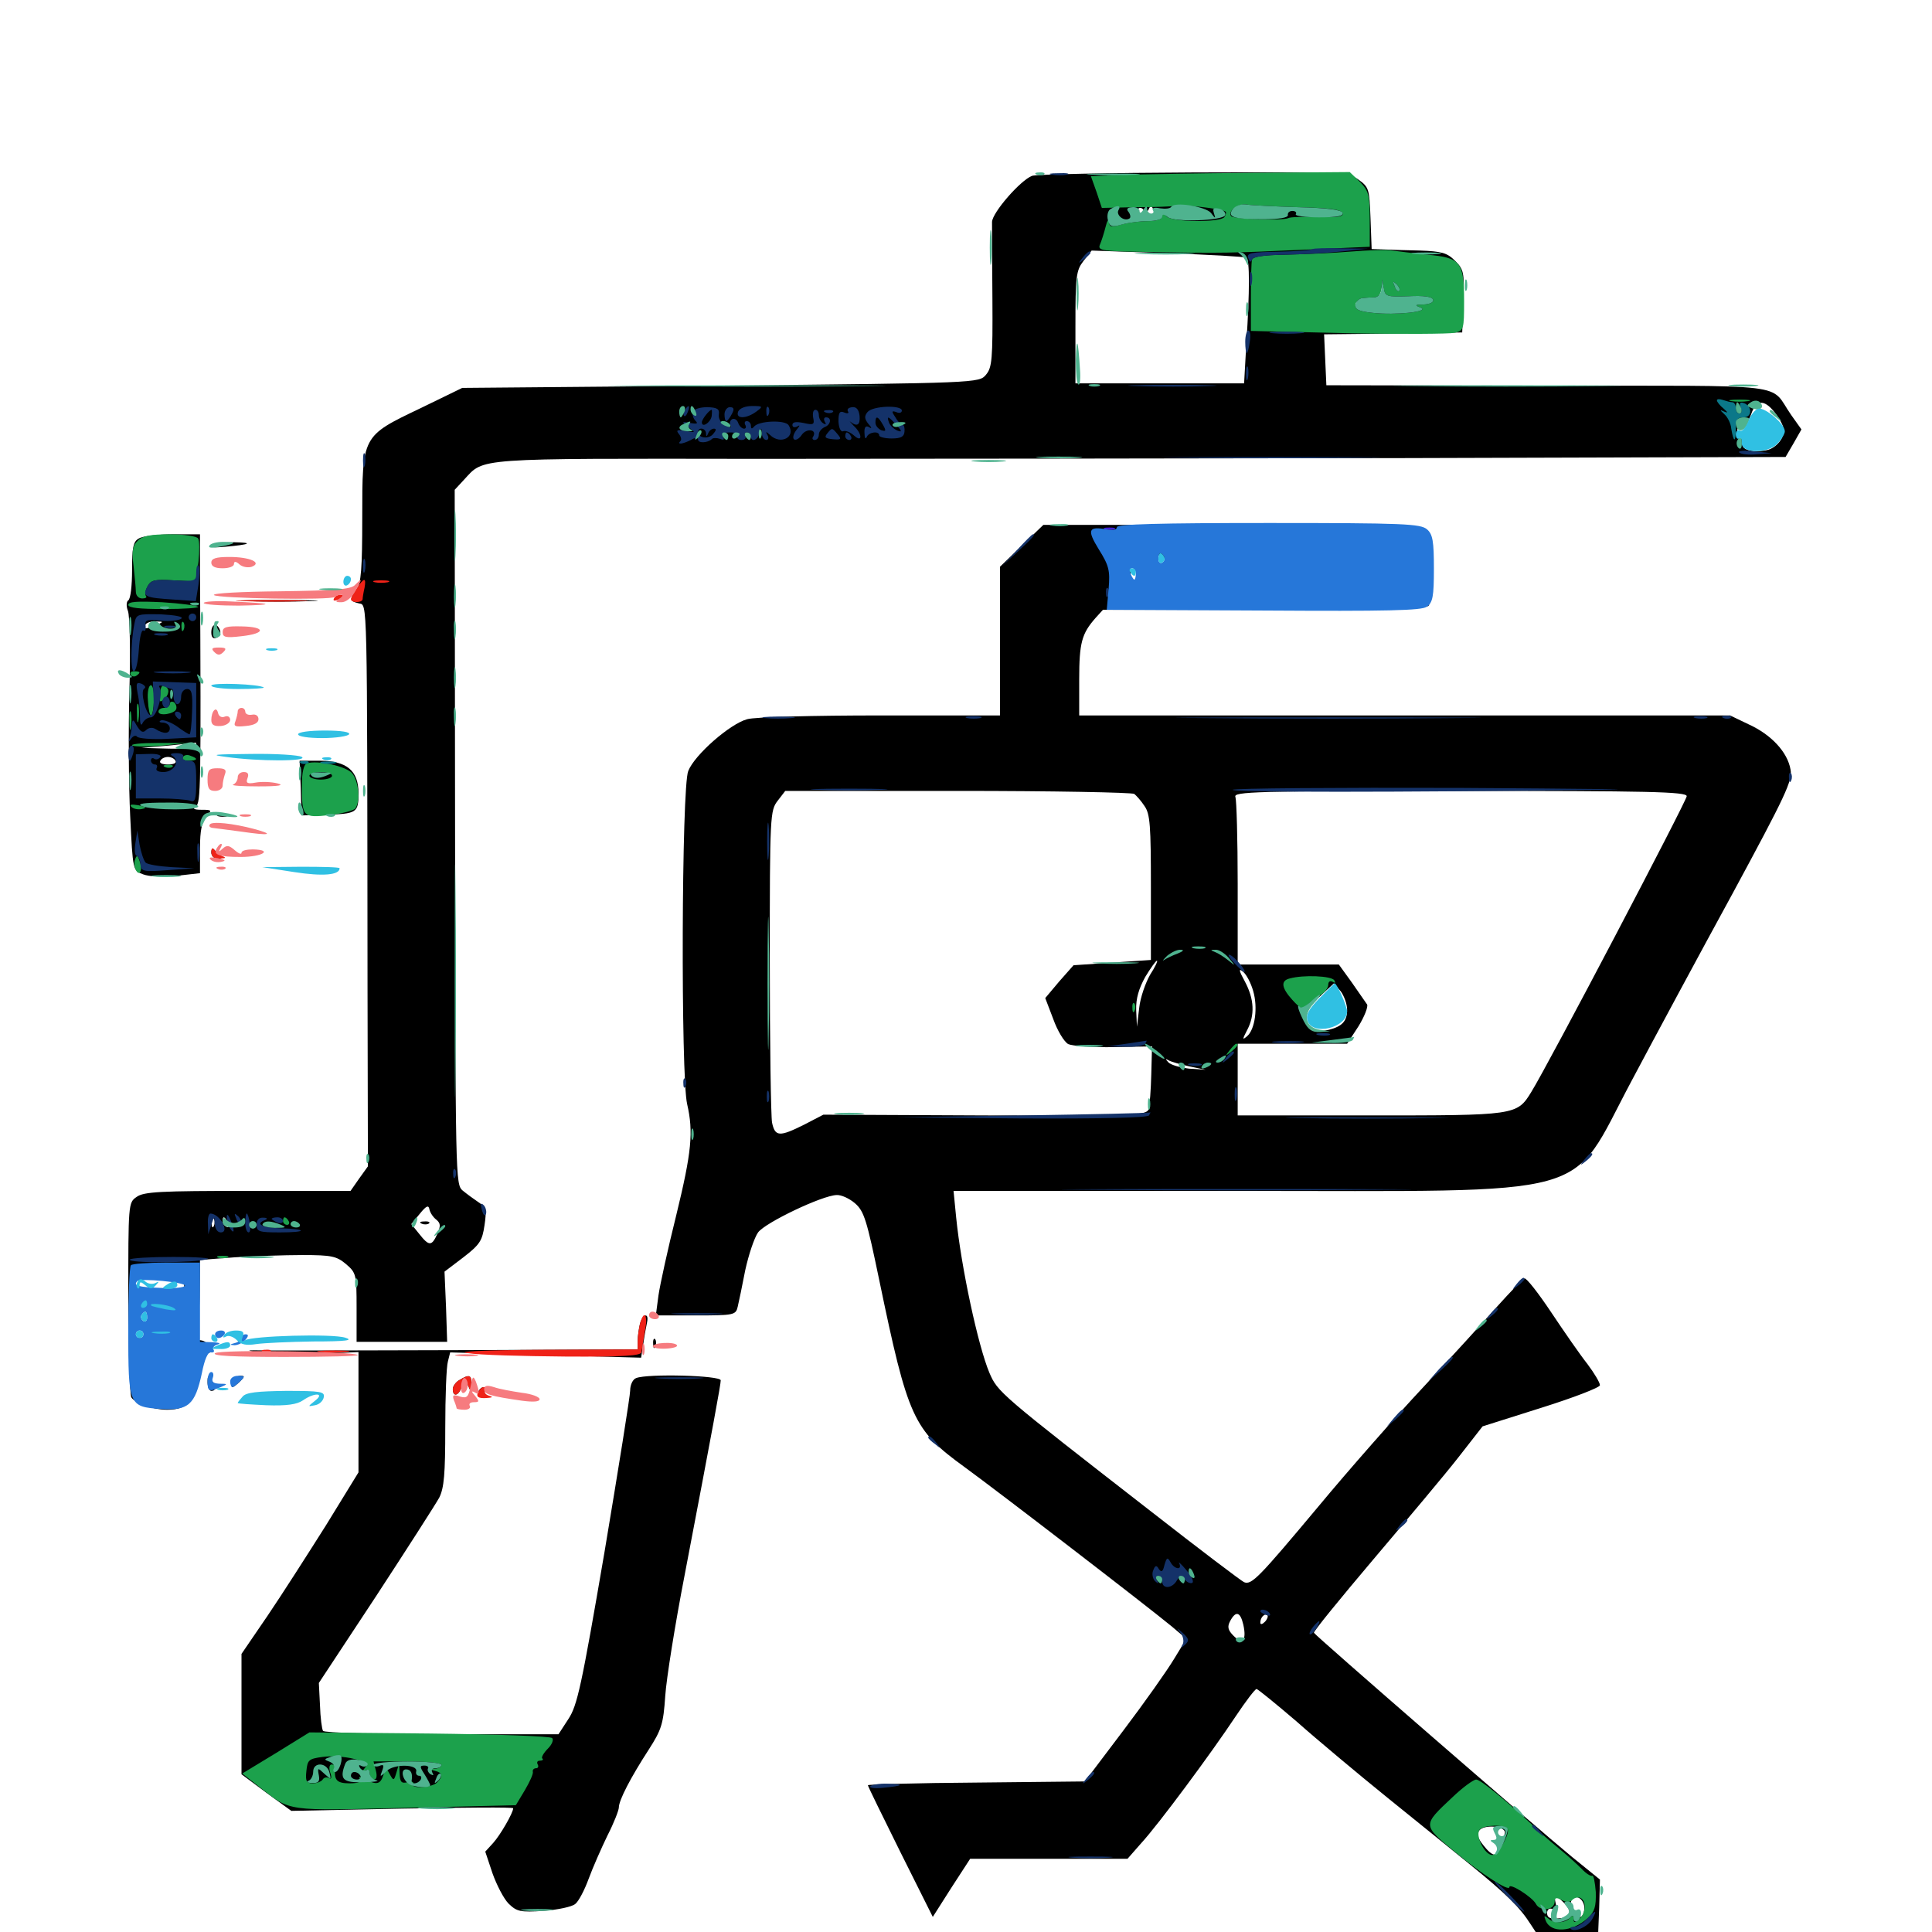 <svg xmlns="http://www.w3.org/2000/svg" viewBox="0 -1000 1000 1000">
	<path fill="#000000" d="M534.18 -908.984C528.125 -906.641 513.672 -890.039 513.477 -885.156C513.477 -882.617 513.477 -864.844 513.672 -845.312C513.867 -813.867 513.477 -809.766 510.352 -806.055C506.836 -801.758 506.25 -801.758 373.047 -800.391L239.258 -799.219L217.578 -788.672C187.305 -774.219 187.5 -774.609 187.5 -731.836C187.5 -705.859 186.914 -698.047 184.57 -694.922C180.859 -689.844 180.859 -688.867 185.742 -687.695C190.234 -686.523 190.039 -695.312 190.234 -488.086L190.43 -396.289L185.938 -390.039L181.445 -383.594H128.32C83.203 -383.594 74.414 -383.203 70.703 -380.469C66.406 -377.539 66.406 -376.953 66.406 -328.32C66.406 -301.172 67.188 -278.125 67.969 -276.758C70.117 -273.438 79.297 -270.312 86.523 -270.312C96.68 -270.312 101.172 -274.805 103.711 -287.891C104.883 -294.336 106.836 -299.609 107.617 -299.609C110.352 -299.609 108.789 -304.297 105.469 -305.859C103.906 -306.641 94.922 -307.227 85.547 -307.227L68.359 -307.422V-326.172V-345.117L78.711 -343.75C84.18 -342.969 89.258 -341.602 89.453 -340.43C89.844 -339.453 91.406 -338.672 92.969 -338.672C96.289 -338.672 96.094 -328.906 92.773 -326.562C91.602 -325.586 91.602 -325 92.969 -325C94.336 -325 94.727 -322.852 94.336 -319.727C93.75 -316.406 94.141 -315.234 95.117 -316.602C97.266 -319.531 100.781 -317.383 102.148 -312.305C102.539 -310.156 103.125 -317.188 103.32 -328.125L103.516 -347.852L121.484 -349.219C131.25 -349.805 147.07 -350.391 156.445 -350.391C171.68 -350.391 174.219 -349.805 179.102 -345.703C184.375 -341.211 184.57 -340.234 184.57 -323.242V-305.469H208.008H231.445L230.859 -323.633L230.078 -341.797L239.844 -349.219C248.438 -355.859 249.609 -357.812 250.781 -365.82C251.953 -373.633 251.562 -375.195 247.656 -377.734C245.312 -379.297 241.602 -382.031 239.453 -383.789C235.742 -386.914 235.742 -390.43 235.547 -566.797L235.352 -746.484L240.234 -751.758C250.781 -763.086 244.141 -762.695 392.188 -762.5C466.992 -762.5 617.383 -762.695 726.367 -762.891L924.219 -763.477L928.32 -770.508L932.422 -777.734L927.148 -785.156C915.234 -802.148 930.273 -800.195 801.367 -800.391L686.523 -800.586L685.938 -813.672L685.352 -826.953L721.094 -827.344L756.836 -827.93L757.422 -844.141C758.008 -858.984 757.617 -860.547 753.125 -865.039C749.023 -869.141 746.289 -869.922 734.961 -870.312C727.734 -870.508 719.141 -870.703 715.82 -870.898L709.961 -871.094L709.375 -887.109C708.789 -902.148 708.594 -903.125 703.125 -907.031C697.656 -910.938 695.312 -910.938 617.773 -910.742C574.023 -910.547 536.328 -909.766 534.18 -908.984ZM585.938 -888.477C585.938 -891.797 581.445 -893.359 578.125 -891.406C576.562 -890.43 574.805 -890.039 574.023 -890.625C573.242 -891.016 573.047 -889.844 573.633 -887.891C574.219 -885.156 575.977 -884.57 580.273 -885.156C583.398 -885.547 585.938 -887.109 585.938 -888.477ZM594.531 -891.602C595.508 -893.75 595.898 -893.75 596.875 -891.797C597.461 -890.625 598.828 -890.039 600 -890.625C601.172 -891.406 601.758 -890.82 601.172 -889.453C600 -885.938 587.891 -884.766 587.891 -888.086C587.891 -891.992 590.234 -893.75 591.992 -891.211C592.969 -889.648 593.555 -889.844 594.531 -891.602ZM631.445 -890.82C629.492 -890.82 622.852 -891.406 616.797 -891.992C606.25 -892.969 600.781 -891.406 605.469 -888.477C606.445 -887.891 607.422 -887.891 607.422 -888.867C607.422 -889.648 608.398 -889.062 609.375 -887.5C610.938 -885.156 611.523 -884.961 613.086 -887.305C614.258 -889.062 615.234 -889.258 616.016 -887.695C617.969 -884.766 627.344 -884.961 631.641 -888.086C634.766 -890.43 634.766 -890.625 631.445 -890.82ZM644.141 -889.844C642.969 -893.359 638.672 -893.945 638.672 -890.625C638.672 -888.867 640.039 -887.5 641.797 -887.5C643.555 -887.5 644.531 -888.477 644.141 -889.844ZM650.391 -891.406C650.391 -890.43 649.609 -889.453 648.438 -889.453C647.461 -889.453 646.484 -890.43 646.484 -891.406C646.484 -892.578 647.461 -893.359 648.438 -893.359C649.609 -893.359 650.391 -892.578 650.391 -891.406ZM682.422 -891.602C675 -891.602 666.211 -891.992 662.891 -892.188C656.25 -892.773 652.344 -891.797 652.344 -889.648C652.344 -888.086 693.164 -888.672 694.922 -890.234C695.508 -890.82 689.844 -891.406 682.422 -891.602ZM645.117 -866.602C646.875 -865.625 646.875 -849.805 645.117 -822.461L643.945 -801.562H600.195H556.641V-830.664C556.641 -857.227 557.031 -859.961 560.742 -864.844L565.039 -870.312L604.297 -868.945C625.781 -868.164 644.141 -867.188 645.117 -866.602ZM726.367 -846.094C731.641 -846.484 736.328 -846.094 736.914 -845.117C737.5 -844.141 733.594 -842.969 727.93 -842.773C722.461 -842.578 717.383 -841.406 716.602 -840.234C715.82 -838.867 714.844 -838.867 714.062 -840.43C713.086 -841.797 711.328 -841.992 709.375 -840.82C705.664 -839.062 701.172 -840.039 701.172 -842.773C701.172 -843.75 703.906 -844.531 707.227 -844.531C711.719 -844.531 713.477 -845.508 714.453 -849.023C715.625 -853.125 715.82 -853.125 716.406 -849.219C716.992 -845.508 717.969 -845.312 726.367 -846.094ZM919.727 -784.961C923.633 -779.102 924.023 -777.344 922.266 -773.242C921.094 -770.703 917.969 -767.969 915.234 -767.188C908.203 -765.43 901.367 -766.992 901.953 -770.117C902.344 -771.68 901.562 -773.438 900.391 -774.219C899.219 -775 898.828 -776.953 899.609 -778.711C900.195 -780.469 901.562 -781.445 902.539 -780.859C903.516 -780.273 905.273 -782.422 906.445 -785.742C909.18 -793.75 913.867 -793.359 919.727 -784.961ZM225.781 -368.75C228.125 -366.797 228.125 -365.43 226.367 -361.328C223.438 -354.883 222.07 -354.883 216.992 -361.328L212.891 -366.406L217.383 -371.875C220.703 -375.977 221.875 -376.367 222.266 -374.023C222.656 -372.266 224.219 -369.922 225.781 -368.75ZM110.742 -365.625C110.156 -364.062 109.57 -364.648 109.57 -366.797C109.375 -368.945 109.961 -370.117 110.547 -369.336C111.133 -368.75 111.328 -366.992 110.742 -365.625ZM117.969 -366.797C118.555 -365.234 118.359 -364.453 117.188 -365.039C116.016 -365.625 115.234 -366.992 115.234 -368.164C115.234 -370.898 116.602 -370.312 117.969 -366.797ZM218.359 -366.602C216.797 -367.188 217.383 -367.773 219.531 -367.773C221.68 -367.969 222.852 -367.383 222.07 -366.797C221.484 -366.211 219.727 -366.016 218.359 -366.602ZM528.906 -717.578L517.578 -706.641V-668.164V-629.688H455.664C421.289 -629.688 390.43 -628.906 386.719 -627.734C377.93 -625.391 359.57 -609.375 356.25 -600.977C352.734 -592.969 352.344 -442.578 355.664 -428.516C358.984 -414.062 358.008 -403.711 350 -370.898C345.703 -353.711 341.602 -334.961 340.82 -329.492L339.453 -319.141H360.156C379.883 -319.141 380.859 -319.336 381.836 -323.633C382.422 -325.977 384.18 -334.57 385.742 -342.578C387.5 -350.586 390.43 -359.375 392.383 -362.109C396.094 -367.188 425.586 -381.25 433.008 -381.445C435.352 -381.641 439.648 -379.688 442.578 -377.148C447.266 -373.047 448.633 -368.555 455.078 -337.5C469.922 -266.016 472.656 -259.961 499.023 -240.82C516.992 -227.734 593.164 -169.141 606.445 -158.203L614.062 -151.758L607.617 -141.211C604.102 -135.352 592.383 -118.75 581.445 -104.297L561.523 -77.93L505.469 -77.344C474.414 -77.148 449.219 -76.367 449.219 -75.977C449.219 -75.391 456.836 -59.961 466.016 -41.406L482.812 -7.812L492.383 -22.852L502.148 -37.891H542.773H583.594L590.625 -45.898C599.609 -55.664 626.953 -92.578 639.648 -111.719C644.727 -119.336 649.609 -125.781 650.391 -125.781C650.977 -125.781 660.352 -118.164 671.094 -108.984C681.641 -99.609 702.93 -81.836 718.359 -69.336C733.789 -56.836 752.734 -41.602 760.352 -35.352C779.883 -19.531 786.719 -12.695 792.188 -4.102L797.07 3.32L812.109 2.734L827.148 2.148L827.734 -12.5L828.125 -27.148L813.672 -38.867C795.117 -54.102 680.859 -153.32 680.078 -154.883C679.883 -155.664 693.75 -172.656 710.938 -192.969C728.125 -213.281 748.047 -236.914 754.883 -245.703L767.383 -261.719L797.656 -271.289C814.453 -276.562 828.125 -281.836 828.125 -283.008C828.125 -284.375 825.195 -289.258 821.68 -293.945C817.969 -298.633 809.57 -310.742 802.93 -320.703C796.289 -330.664 790.039 -338.672 789.062 -338.281C788.086 -337.891 781.836 -331.445 775 -323.828C768.164 -316.211 750.977 -297.266 736.523 -281.836C722.07 -266.406 697.852 -238.867 682.617 -220.508C651.562 -183.398 647.852 -179.492 643.945 -181.055C642.578 -181.641 620.898 -198.047 595.898 -217.578C516.992 -278.906 516.406 -279.492 512.109 -289.453C506.25 -303.32 497.461 -344.336 494.922 -369.727L493.555 -383.594H639.258C829.492 -383.594 811.523 -378.711 844.336 -440.234C856.055 -462.305 879.688 -506.25 896.875 -537.695C924.219 -588.281 927.93 -596.094 926.758 -601.758C925.195 -610.742 916.797 -619.727 905.273 -625L895.508 -629.688H727.148H558.594V-648.438C558.594 -667.383 559.961 -672.07 566.992 -680.078L570.898 -684.375H654.492C715.234 -684.375 738.477 -684.961 739.453 -686.523C741.992 -690.82 741.797 -721.484 739.062 -725C736.914 -728.125 728.906 -728.32 638.281 -728.32H540.039ZM586.133 -715.43C601.758 -713.086 605.664 -711.133 601.953 -707.422C600.195 -705.664 599.609 -705.859 599.609 -708.594C599.609 -710.547 598.633 -711.719 597.266 -711.133C595.898 -710.742 593.164 -711.133 591.406 -712.109C588.477 -713.477 587.891 -712.891 587.891 -708.398C587.891 -703.32 588.086 -703.32 590.82 -707.031C592.969 -709.766 593.555 -709.961 593.555 -707.812C593.359 -702.734 591.016 -699.023 587.891 -699.023C585.742 -699.023 584.961 -701.172 585.156 -706.445C585.352 -713.281 584.961 -713.672 579.297 -713.867C575.977 -714.062 572.656 -714.062 571.875 -713.867C571.094 -713.867 569.336 -715.625 568.164 -718.164C566.016 -721.875 566.211 -722.07 568.555 -720.117C570.117 -718.75 578.125 -716.797 586.133 -715.43ZM578.906 -705.469C578.32 -704.492 576.562 -705.273 575 -707.227C571.094 -712.5 571.68 -714.844 576.172 -710.742C578.32 -708.789 579.492 -706.445 578.906 -705.469ZM598.047 -699.609C596.289 -697.852 595.703 -698.828 595.898 -704.102C595.898 -710.352 596.094 -710.547 598.047 -706.25C599.609 -702.93 599.609 -701.172 598.047 -699.609ZM709.57 -706.641C710.352 -708.594 708.984 -709.375 703.906 -709.375C699.609 -709.375 697.266 -708.398 697.266 -706.641C697.266 -704.883 699.414 -703.906 702.93 -703.906C706.055 -703.906 708.984 -705.078 709.57 -706.641ZM714.844 -705.469C714.844 -710.156 713.867 -710.938 711.719 -707.617C711.133 -706.445 711.523 -704.492 712.695 -703.32C714.258 -701.758 714.844 -702.344 714.844 -705.469ZM722.656 -705.664C722.656 -706.641 721.484 -707.812 720.117 -708.398C718.555 -708.984 717.383 -708.203 717.383 -706.641C717.383 -705.078 718.555 -703.906 720.117 -703.906C721.484 -703.906 722.656 -704.688 722.656 -705.664ZM587.109 -589.062C588.086 -588.281 590.625 -585.547 592.383 -582.812C595.312 -578.711 595.703 -572.656 595.703 -540.625V-503.125L575.781 -501.758L555.664 -500.391L548.242 -491.992L541.016 -483.398L545.117 -472.656C547.266 -466.602 550.781 -460.742 552.93 -459.57C555.078 -458.594 565.625 -457.812 576.562 -458.008L596.289 -458.398L595.898 -443.945C595.703 -435.938 595.117 -427.93 594.531 -425.977C593.555 -422.656 588.477 -422.461 509.766 -422.656L426.172 -423.047L416.406 -417.969C403.516 -411.523 401.172 -411.523 399.609 -418.945C399.023 -422.266 398.438 -459.961 398.438 -502.734C398.438 -578.32 398.633 -580.469 402.539 -585.547L406.445 -590.625H495.703C544.727 -590.625 585.938 -589.844 587.109 -589.062ZM873.047 -587.891C873.047 -585.547 801.758 -449.609 792.578 -434.766C785.156 -422.656 784.57 -422.656 708.984 -422.656H640.625V-441.211V-459.766H668.945H697.266L703.125 -468.75C706.25 -473.828 708.203 -478.906 707.617 -480.078C706.836 -481.25 703.32 -486.328 699.609 -491.602L692.969 -500.781H666.797H640.625V-542.578C640.625 -565.625 640.039 -585.742 639.453 -587.5C638.281 -590.234 649.414 -590.625 755.664 -590.625C853.125 -590.625 873.047 -590.234 873.047 -587.891ZM622.461 -509.375C623.242 -509.961 622.07 -510.547 619.922 -510.352C617.773 -510.352 617.188 -509.766 618.75 -509.18C620.117 -508.594 621.875 -508.789 622.461 -509.375ZM607.422 -505.859C607.422 -507.422 603.711 -506.641 602.539 -504.688C601.953 -503.516 602.734 -503.32 604.297 -503.906C606.055 -504.492 607.422 -505.469 607.422 -505.859ZM595.312 -495.508C592.969 -491.406 590.234 -483.789 589.648 -478.32L588.477 -468.555L588.086 -477.148C587.891 -483.203 589.453 -488.281 592.773 -494.336C595.508 -498.828 598.242 -502.734 598.828 -502.734C599.414 -502.734 597.852 -499.414 595.312 -495.508ZM648.633 -487.109C651.172 -478.516 649.609 -467.188 645.508 -463.672C642.969 -461.523 642.969 -461.914 645.508 -466.797C649.609 -474.609 649.219 -482.812 644.336 -491.992C641.211 -497.656 641.016 -499.023 643.359 -497.07C645.117 -495.703 647.461 -491.211 648.633 -487.109ZM697.266 -477.344C697.266 -471.484 694.727 -468.75 687.891 -466.992C682.031 -465.625 678.125 -466.992 675.586 -471.68C674.023 -474.805 675.195 -476.758 682.031 -483.203L690.43 -491.016L693.945 -486.914C695.703 -484.57 697.266 -480.273 697.266 -477.344ZM615.625 -448.047L624.023 -446.289L615.43 -446.875C610.742 -447.461 605.859 -448.828 604.688 -450.195C603.125 -451.953 603.125 -452.148 604.883 -451.172C606.25 -450.391 611.133 -449.023 615.625 -448.047ZM643.555 -158.984C645.312 -150.977 643.164 -148.633 638.477 -153.32C635.547 -156.25 635.156 -158.008 636.719 -160.938C639.648 -166.406 641.992 -165.82 643.555 -158.984ZM654.688 -160.547C653.32 -159.18 652.344 -158.984 652.344 -160.156C652.344 -162.891 654.688 -165.234 656.055 -163.867C656.445 -163.281 655.859 -161.719 654.688 -160.547ZM778.906 -51.953C779.102 -50.977 778.516 -49.414 777.539 -48.633C776.367 -48.047 775.391 -45.703 775.391 -43.555C775.391 -38.477 772.461 -38.867 767.773 -44.922C764.648 -48.828 764.258 -50.781 765.82 -52.734C768.164 -55.469 777.734 -55.078 778.906 -51.953ZM809.375 -15.234C814.062 -10.547 813.086 -7.422 806.641 -7.031C802.344 -6.641 800.781 -7.422 800.781 -9.766C800.781 -11.719 801.953 -12.5 803.516 -11.914C805.469 -11.133 805.859 -11.914 805.273 -14.648C804.102 -19.141 805.273 -19.336 809.375 -15.234ZM819.922 -13.672C820.312 -11.719 819.727 -9.18 818.75 -8.203C816.406 -5.859 811.719 -13.477 813.477 -16.602C815.43 -19.531 819.141 -17.578 819.922 -13.672ZM71.875 -721.289C68.945 -719.727 68.359 -716.602 68.359 -704.883C68.359 -696.875 67.578 -690.039 66.406 -689.258C65.43 -688.672 65.234 -686.328 66.211 -683.789C67.188 -681.445 67.578 -662.891 66.992 -642.773C66.406 -622.656 66.602 -593.555 67.383 -577.734C68.75 -549.414 68.75 -549.414 74.023 -547.461C76.953 -546.289 84.375 -545.898 91.406 -546.68L103.516 -548.047V-560.938C103.516 -570.117 104.492 -574.805 106.836 -577.344C109.766 -580.664 109.766 -580.859 104.297 -580.859C100.391 -580.859 99.414 -581.445 101.367 -582.617C103.906 -584.375 104.102 -592.188 103.516 -707.422V-723.438H89.453C81.641 -723.438 73.633 -722.461 71.875 -721.289ZM81.055 -676.562C75.586 -674.219 73.828 -674.219 75.195 -676.562C75.781 -677.734 78.32 -678.516 80.664 -678.32C84.766 -678.32 84.766 -678.125 81.055 -676.562ZM93.164 -677.344C93.945 -677.93 92.773 -678.516 90.625 -678.32C88.477 -678.32 87.891 -677.734 89.453 -677.148C90.82 -676.562 92.578 -676.758 93.164 -677.344ZM94.336 -649.805C98.828 -650.195 95.117 -650.586 85.938 -650.586C76.758 -650.586 73.047 -650.195 77.734 -649.805C82.227 -649.414 89.648 -649.414 94.336 -649.805ZM101.562 -614.062C101.562 -612.891 95.703 -612.305 87.5 -612.5L73.242 -612.891L86.914 -614.062C94.531 -614.844 100.781 -615.43 101.172 -615.625C101.367 -615.82 101.562 -615.234 101.562 -614.062ZM90.82 -606.25C91.602 -605.078 89.844 -604.297 86.914 -604.297C83.984 -604.297 82.227 -605.078 83.008 -606.25C83.594 -607.422 85.352 -608.203 86.914 -608.203C88.477 -608.203 90.234 -607.422 90.82 -606.25ZM76.758 -583.398C77.93 -583.984 76.562 -584.375 73.242 -584.375C70.117 -584.375 68.945 -583.984 70.898 -583.398C72.656 -583.008 75.391 -583.008 76.758 -583.398ZM109.57 -717.773C108.008 -716.797 110.547 -716.406 116.406 -716.992C129.688 -718.164 131.445 -719.141 121.094 -719.336C116.211 -719.336 111.133 -718.75 109.57 -717.773ZM128.516 -688.867C119.531 -689.062 126.758 -689.453 144.531 -689.453C162.305 -689.453 169.531 -689.062 160.742 -688.867C151.758 -688.477 137.305 -688.477 128.516 -688.867ZM109.375 -672.656C109.375 -670.117 110.352 -669.141 112.109 -669.922C113.672 -670.508 114.453 -672.266 113.867 -673.828C112.305 -677.93 109.375 -677.148 109.375 -672.656ZM155.664 -592.188L156.055 -577.93L168.164 -578.32C184.766 -578.711 185.547 -579.297 185.547 -589.453C185.547 -601.172 179.492 -606.25 165.234 -606.25H155.078ZM171.875 -597.266C171.875 -598.828 161.914 -599.805 160.938 -598.242C160.352 -597.266 162.695 -596.484 165.82 -596.484C169.141 -596.484 171.875 -596.875 171.875 -597.266ZM112.891 -577.539C111.523 -578.125 112.5 -578.516 115.234 -578.516C117.969 -578.516 118.945 -578.125 117.773 -577.539C116.406 -577.148 114.062 -577.148 112.891 -577.539ZM109.375 -558.789C109.375 -556.836 110.938 -555.469 112.891 -555.469C114.648 -555.469 115.43 -556.25 114.258 -557.031C113.281 -557.812 111.719 -559.18 110.938 -560.156C109.961 -561.133 109.375 -560.547 109.375 -558.789ZM77.734 -327.539C76.172 -328.125 76.758 -328.711 78.906 -328.711C81.055 -328.906 82.227 -328.32 81.445 -327.734C80.859 -327.148 79.102 -326.953 77.734 -327.539ZM331.25 -314.844C330.664 -312.305 330.078 -308.398 330.078 -306.055V-301.562L241.797 -301.172C193.164 -300.977 147.266 -300.977 139.648 -300.977C126.367 -301.172 126.172 -301.172 135.742 -299.609C141.211 -298.828 154.492 -298.633 165.625 -299.219L185.547 -300.195V-268.945V-237.891L168.75 -210.547C159.375 -195.703 145.898 -174.609 138.477 -163.672L125 -143.945V-112.695V-81.641L137.891 -72.07L150.781 -62.695L208.203 -63.867C239.844 -64.453 265.625 -64.648 265.625 -64.062C265.625 -61.719 258.984 -50.195 255.273 -46.094L251.172 -41.602L254.883 -30.469C257.031 -24.414 260.742 -17.188 263.281 -14.648C267.578 -10.547 269.141 -10.156 281.445 -10.938C288.867 -11.523 296.094 -13.086 297.656 -14.453C299.414 -15.625 302.539 -21.68 304.688 -27.539C306.836 -33.398 311.328 -43.555 314.453 -50C317.773 -56.445 320.312 -63.086 320.312 -64.453C320.312 -68.164 326.367 -79.883 335.742 -94.336C342.383 -104.688 343.359 -107.617 344.336 -122.266C344.922 -131.055 349.414 -159.18 354.297 -184.375C369.336 -263.086 373.047 -283.398 373.047 -285.547C373.047 -288.086 335.156 -289.062 329.297 -286.719C327.539 -286.133 326.172 -283.203 326.172 -280.273C326.172 -277.539 320.117 -239.844 312.891 -196.68C300.977 -127.148 298.828 -117.188 294.141 -110.156L289.062 -102.344H228.516C195.312 -102.344 167.773 -103.125 167.188 -104.102C166.602 -105.078 165.82 -110.938 165.625 -117.383L165.039 -128.906L194.531 -173.633C210.742 -198.438 225.391 -221.289 227.344 -224.805C229.883 -229.883 230.469 -237.109 230.469 -260.938C230.469 -277.344 231.055 -292.773 231.836 -295.312L233.008 -300L282.422 -298.633L331.836 -297.266L333.008 -304.688C333.594 -308.984 334.57 -313.867 334.961 -315.82C335.938 -320.703 332.617 -319.922 331.25 -314.844ZM186.133 -88.281C171.875 -90.234 160.938 -90.625 159.57 -89.453C157.617 -87.5 157.812 -79.297 159.961 -78.125C160.938 -77.539 162.305 -79.102 162.891 -81.641C163.672 -84.57 165.82 -86.523 168.945 -87.109C173.242 -88.086 173.828 -87.5 173.828 -82.617C173.828 -77.734 174.414 -77.148 178.32 -77.734C180.664 -78.32 183.203 -78.711 184.18 -78.711C184.961 -78.906 185.547 -80.273 185.547 -81.836C185.547 -83.398 186.523 -84.766 187.5 -84.766C190.82 -84.766 189.648 -87.891 186.133 -88.281ZM199.219 -85.938C200.586 -87.305 200.391 -88.086 198.438 -88.086C196.875 -88.086 195.312 -85.547 194.922 -82.422C194.336 -79.492 194.727 -76.953 195.703 -76.953C196.484 -76.953 197.266 -78.516 197.266 -80.469C197.266 -82.422 198.242 -84.961 199.219 -85.938ZM208.984 -85.352C208.984 -87.109 207.812 -88.672 206.25 -88.672C202.93 -88.672 200.586 -83.398 202.539 -80.273C203.32 -78.906 204.492 -79.883 205.273 -82.812L206.641 -87.695L206.836 -82.422C207.031 -77.148 210.938 -74.414 210.938 -79.492C210.938 -80.859 212.5 -80.078 214.062 -77.93C217.188 -74.219 217.188 -74.219 216.406 -79.492C215.82 -82.422 216.211 -84.766 217.383 -84.766C218.75 -84.766 218.75 -85.547 217.188 -87.109C215.43 -88.867 214.258 -88.672 211.914 -85.547C209.375 -82.227 209.18 -82.227 208.984 -85.352ZM225.195 -82.617C224.023 -83.203 222.852 -85.156 222.266 -86.719C221.484 -88.867 220.898 -88.672 219.922 -85.547C218.555 -80.859 220.117 -75 222.852 -75C225.586 -75 227.344 -81.055 225.195 -82.617ZM171.875 -81.055C171.875 -83.008 166.602 -84.766 165.234 -83.398C162.891 -81.055 164.258 -79.102 167.969 -79.492C170.117 -79.688 171.875 -80.273 171.875 -81.055ZM178.125 -84.57C178.516 -83.398 179.688 -82.617 180.664 -82.617C181.641 -82.617 182.812 -83.398 183.203 -84.57C183.594 -85.742 182.422 -86.719 180.664 -86.719C178.906 -86.719 177.734 -85.742 178.125 -84.57ZM71.875 -313.867C70.312 -314.453 70.898 -315.039 73.047 -315.039C75.195 -315.234 76.367 -314.648 75.586 -314.062C75 -313.477 73.242 -313.281 71.875 -313.867ZM338.086 -304.297C338.086 -302.148 338.672 -301.562 339.258 -303.125C339.844 -304.492 339.648 -306.25 339.062 -306.836C338.477 -307.617 337.891 -306.445 338.086 -304.297ZM107.422 -284.57C107.422 -282.031 108.398 -280.078 109.375 -280.078C111.914 -280.078 111.914 -282.227 109.375 -285.938C107.812 -288.281 107.422 -288.086 107.422 -284.57ZM120.312 -284.961C119.727 -283.398 119.727 -282.031 120.312 -282.031C120.898 -282.031 122.656 -283.398 124.219 -284.961C126.758 -287.5 126.758 -287.891 124.414 -287.891C122.852 -287.891 121.094 -286.523 120.312 -284.961ZM237.891 -285.742C235.938 -284.766 234.375 -282.422 234.375 -281.055C234.375 -276.562 237.695 -277.539 239.062 -282.617C240.43 -286.719 240.43 -286.719 242.188 -283.008C243.75 -279.297 243.945 -279.297 243.945 -283.594C244.141 -288.281 242.969 -288.867 237.891 -285.742ZM247.461 -279.492C246.875 -277.93 248.047 -276.953 250.781 -276.758C252.93 -276.758 253.711 -276.953 252.344 -277.539C251.172 -278.125 250.391 -279.297 251.172 -280.273C251.758 -281.25 251.367 -282.031 250.391 -282.031C249.219 -282.031 248.047 -280.859 247.461 -279.492Z"/>
	<path fill="#ff9906" d="M571.875 -875.977C570.508 -876.562 571.484 -876.953 574.219 -876.953C576.953 -876.953 577.93 -876.562 576.758 -875.977C575.391 -875.586 573.047 -875.586 571.875 -875.977Z"/>
	<path fill="#ef2218" d="M184.766 -695.703C183.008 -693.359 181.641 -690.625 181.641 -689.844C181.641 -687.891 187.5 -687.891 187.695 -689.844C187.695 -690.625 188.086 -693.164 188.672 -695.703C189.648 -701.172 188.477 -701.172 184.766 -695.703ZM193.945 -698.633C191.992 -699.219 193.555 -699.609 197.266 -699.609C200.977 -699.609 202.539 -699.219 200.781 -698.633C198.828 -698.242 195.703 -698.242 193.945 -698.633ZM172.852 -690.234C172.266 -689.062 173.047 -688.867 174.609 -689.453C178.125 -690.82 178.711 -692.188 175.977 -692.188C174.805 -692.188 173.438 -691.406 172.852 -690.234ZM125.586 -688.867C117.188 -689.062 124.023 -689.453 140.625 -689.453C157.227 -689.453 164.062 -689.062 155.859 -688.867C147.461 -688.477 133.789 -688.477 125.586 -688.867ZM109.375 -558.984C109.375 -556.641 110.742 -555.469 113.867 -555.664C116.797 -555.664 117.188 -556.055 115.234 -556.836C113.672 -557.422 111.719 -558.984 110.938 -560.156C109.961 -561.523 109.375 -560.938 109.375 -558.984ZM331.25 -314.844C330.664 -312.305 330.078 -308.398 330.078 -306.055V-301.562L280.859 -301.367C249.023 -301.172 235.352 -300.391 242.188 -299.609C248.047 -298.633 270.703 -298.047 292.578 -297.852C322.852 -297.656 332.031 -298.242 332.031 -300.195C332.227 -301.367 333.008 -306.25 333.789 -310.938C335.547 -319.336 333.398 -322.656 331.25 -314.844ZM136.328 -300.195C134.766 -300.781 135.352 -301.367 137.5 -301.367C139.648 -301.562 140.82 -300.977 140.039 -300.391C139.453 -299.805 137.695 -299.609 136.328 -300.195ZM165.43 -300.195C162.109 -300.586 165.43 -300.977 172.852 -300.977C180.469 -300.977 183.203 -300.586 179.102 -300.195C175.195 -299.805 168.945 -299.805 165.43 -300.195ZM237.891 -285.742C235.938 -284.766 234.375 -282.422 234.375 -281.055C234.375 -276.562 237.695 -277.539 239.062 -282.617C240.43 -286.719 240.43 -286.719 242.188 -283.008C243.75 -279.297 243.945 -279.297 243.945 -283.594C244.141 -288.281 242.969 -288.867 237.891 -285.742ZM247.266 -279.102C246.484 -276.953 247.656 -276.172 251.562 -276.367C254.883 -276.562 255.469 -276.953 253.32 -277.539C251.562 -277.93 250.391 -279.297 250.977 -280.273C251.758 -281.25 251.367 -282.031 250.391 -282.031C249.219 -282.031 248.047 -280.664 247.266 -279.102Z"/>
	<path fill="#1ca14c" d="M581.641 -909.57L564.648 -908.789L567.578 -900.586L570.312 -892.383L588.477 -892.773C598.242 -892.773 606.836 -893.164 607.422 -893.359C610.352 -894.531 632.812 -891.992 634.375 -890.43C634.766 -890.039 634.57 -888.867 633.789 -887.695C632.031 -884.766 606.836 -884.961 603.906 -887.891C602.148 -889.648 601.562 -889.648 601.562 -887.891C601.562 -886.523 598.633 -885.547 594.141 -885.547C590.234 -885.547 583.984 -884.766 580.469 -883.789C575.195 -882.227 574.219 -882.422 574.023 -885.156C573.828 -886.914 573.047 -885.938 572.266 -882.617C571.484 -879.492 570.117 -875.195 569.336 -873.438C567.969 -870.117 570.312 -869.922 597.852 -869.531C632.227 -868.945 636.133 -868.945 678.32 -870.898L708.984 -872.266V-886.523C708.984 -899.219 708.398 -901.172 703.906 -905.859L698.633 -910.938L648.633 -910.547C621.094 -910.352 591.016 -909.766 581.641 -909.57ZM671.68 -892.773C687.695 -892.383 694.336 -891.602 694.922 -889.648C695.508 -887.891 692.383 -887.305 682.227 -887.695C674.609 -887.891 667.773 -887.695 666.797 -887.109C664.453 -885.742 638.867 -886.523 637.305 -888.086C635.156 -890.43 640.625 -894.727 645.117 -894.141C647.461 -893.75 659.375 -893.164 671.68 -892.773ZM698.242 -869.727C688.672 -868.945 673.438 -868.359 664.844 -868.164C653.906 -867.969 648.633 -867.188 648.047 -865.625C647.656 -864.258 647.461 -855.273 647.461 -845.898V-828.711L697.656 -827.539C725.391 -826.953 750.195 -827.148 752.93 -827.734C757.617 -828.906 757.812 -829.492 757.812 -844.141C757.812 -864.453 756.055 -866.602 738.867 -868.164C731.641 -868.945 723.438 -869.922 720.703 -870.312C717.969 -870.898 708.008 -870.508 698.242 -869.727ZM729.102 -846.68C736.914 -847.07 741.211 -846.484 741.797 -844.922C742.188 -843.555 740.234 -842.578 736.914 -842.383C732.422 -842.383 732.031 -841.992 735.352 -840.82C740.625 -838.672 722.461 -836.719 710.352 -838.086C703.125 -838.867 701.172 -839.844 701.562 -842.383C701.953 -844.141 703.516 -845.508 705.078 -845.703C706.641 -845.898 709.57 -846.094 711.523 -846.094C713.477 -846.289 715.039 -848.242 715.039 -850.977L715.43 -855.273L716.211 -850.781C716.992 -846.484 717.969 -846.289 729.102 -846.68ZM724.219 -849.414C723.633 -848.828 722.461 -849.805 721.875 -851.758C720.703 -854.492 720.898 -854.688 722.852 -852.93C724.219 -851.562 724.805 -850 724.219 -849.414ZM896.094 -792.383C893.555 -792.773 895.508 -793.164 900.391 -793.164C905.273 -793.164 907.227 -792.773 904.883 -792.383C902.344 -791.992 898.438 -791.992 896.094 -792.383ZM71.289 -720.117C68.555 -717.578 68.164 -714.844 69.141 -707.031C69.727 -701.562 70.312 -695.508 70.312 -693.75C70.312 -691.797 71.68 -690.234 73.633 -690.234C75.391 -690.234 76.172 -690.82 75.586 -691.406C75 -692.188 75.195 -694.336 76.367 -696.484C78.125 -699.805 80.078 -700.195 89.844 -699.609L101.367 -699.023L102.734 -709.18C103.32 -714.648 103.32 -720.117 102.539 -721.289C101.953 -722.461 95.312 -723.438 87.891 -723.438C77.93 -723.438 73.633 -722.656 71.289 -720.117ZM66.406 -686.914C66.406 -685.352 72.266 -684.766 85.156 -684.766C95.312 -684.766 103.32 -685.352 102.539 -685.938C101.953 -686.523 93.555 -687.695 83.984 -688.281C71.289 -688.867 66.406 -688.672 66.406 -686.914ZM93.945 -675.391C93.945 -673.242 94.531 -672.656 95.117 -674.219C95.703 -675.586 95.508 -677.344 94.922 -677.93C94.336 -678.711 93.75 -677.539 93.945 -675.391ZM67.578 -650.781C68.164 -649.805 69.531 -649.609 70.508 -650.195C73.047 -651.953 72.656 -652.539 69.336 -652.539C67.773 -652.539 66.992 -651.758 67.578 -650.781ZM76.562 -637.5C76.758 -633.203 77.539 -629.688 78.125 -629.688C78.906 -629.688 79.492 -633.203 79.688 -637.5C79.883 -641.797 79.102 -645.312 78.125 -645.312C76.953 -645.312 76.172 -641.797 76.562 -637.5ZM82.812 -640.43C82.422 -636.328 82.812 -636.133 85.352 -638.477C86.914 -640.039 87.5 -642.188 86.914 -643.359C84.766 -646.68 83.008 -645.508 82.812 -640.43ZM70.898 -630.664C70.898 -626.367 71.289 -624.805 71.68 -627.344C72.07 -629.688 72.07 -633.203 71.68 -635.156C71.094 -636.914 70.703 -634.961 70.898 -630.664ZM87.891 -635.742C87.891 -634.57 86.523 -633.594 84.961 -633.594C83.398 -633.594 82.031 -632.812 82.031 -631.641C82.031 -629.102 90.43 -630.469 91.211 -633.008C91.602 -634.18 91.016 -635.742 90.039 -636.523C88.867 -637.109 87.891 -636.719 87.891 -635.742ZM66.992 -626.758C66.992 -622.461 67.383 -620.898 67.773 -623.438C68.164 -625.781 68.164 -629.297 67.773 -631.25C67.188 -633.008 66.797 -631.055 66.992 -626.758ZM68.555 -614.062C67.188 -614.844 72.852 -615.43 81.25 -615.43H96.68L83.984 -614.062C76.953 -613.477 70.117 -613.477 68.555 -614.062ZM94.727 -608.203C93.945 -607.031 95.312 -606.25 97.461 -606.25C102.344 -606.25 102.734 -607.422 98.633 -608.789C97.07 -609.57 95.312 -609.18 94.727 -608.203ZM158.789 -604.883C157.227 -604.297 156.25 -600.195 156.25 -593.555C156.25 -577.148 156.641 -576.562 170.703 -578.125C177.148 -578.906 183.203 -580.469 183.984 -581.641C186.719 -585.547 185.547 -595.898 182.227 -599.805C178.906 -603.516 164.258 -606.641 158.789 -604.883ZM171.875 -598.438C171.875 -597.461 169.336 -596.484 166.016 -596.484C162.891 -596.484 160.156 -597.461 160.156 -598.438C160.156 -599.609 162.891 -600.391 166.016 -600.391C169.336 -600.391 171.875 -599.609 171.875 -598.438ZM85.547 -602.93C83.984 -603.516 84.57 -604.102 86.719 -604.102C88.867 -604.297 90.039 -603.711 89.258 -603.125C88.672 -602.539 86.914 -602.344 85.547 -602.93ZM67.969 -582.422C66.797 -583.594 67.969 -583.789 71.68 -583.203C75.781 -582.227 76.172 -581.836 73.438 -581.25C71.484 -580.859 69.141 -581.25 67.969 -582.422ZM69.922 -555.078C68.555 -551.953 71.289 -546.289 72.656 -548.828C73.242 -549.805 73.047 -552.344 72.266 -554.297C71.289 -557.422 70.703 -557.617 69.922 -555.078ZM667.578 -493.555C662.695 -492.383 663.281 -488.672 668.945 -482.422C673.438 -477.539 674.219 -477.344 676.953 -480.078C678.711 -481.836 681.641 -484.18 683.789 -485.156C685.742 -486.328 687.5 -488.672 687.5 -490.234C687.5 -491.992 688.477 -492.578 689.844 -491.797C691.211 -491.016 691.406 -491.211 690.625 -492.578C689.258 -494.922 674.609 -495.508 667.578 -493.555ZM586.133 -478.125C586.133 -475.977 586.719 -475.391 587.305 -476.953C587.891 -478.32 587.695 -480.078 587.109 -480.664C586.523 -481.445 585.938 -480.273 586.133 -478.125ZM636.523 -456.445C633.984 -453.32 634.18 -453.125 637.305 -455.664C640.43 -458.203 641.406 -459.766 639.844 -459.766C639.453 -459.766 637.891 -458.203 636.523 -456.445ZM146.484 -367.969C146.484 -366.992 147.461 -366.016 148.633 -366.016C149.609 -366.016 150 -366.992 149.414 -367.969C148.828 -369.141 147.852 -369.922 147.266 -369.922C146.875 -369.922 146.484 -369.141 146.484 -367.969ZM112.891 -349.023C111.523 -349.609 112.5 -350 115.234 -350C117.969 -350 118.945 -349.609 117.773 -349.023C116.406 -348.633 114.062 -348.633 112.891 -349.023ZM142.773 -92.578L125.391 -82.031L134.57 -74.805C150.586 -62.305 147.461 -62.695 209.961 -64.258L266.992 -65.625L271.68 -73.438C274.219 -77.734 276.172 -82.031 275.781 -83.008C275.586 -83.984 276.367 -84.766 277.539 -84.766C278.516 -84.766 278.906 -85.742 278.32 -86.719C277.734 -87.891 278.125 -88.672 279.492 -88.672C280.859 -88.672 281.445 -89.258 280.664 -89.844C280.078 -90.43 281.445 -92.773 283.594 -94.922C285.742 -97.07 286.719 -99.609 285.742 -100.391C284.961 -101.367 256.25 -102.344 222.266 -102.734L160.156 -103.32ZM188.867 -84.961C187.109 -82.617 187.109 -82.422 189.062 -83.594C190.43 -84.375 191.406 -83.789 191.406 -82.031C191.406 -80.273 192.383 -78.906 193.555 -78.906C194.922 -78.906 195.312 -80.664 194.531 -83.594L193.359 -88.281H210.938C220.703 -88.281 228.516 -87.5 228.516 -86.523C228.516 -85.547 226.953 -84.57 225.195 -84.57C221.875 -84.375 221.875 -84.18 225.195 -83.398C229.102 -82.422 229.492 -80.664 226.172 -77.344C223.438 -74.609 212.109 -74.023 213.672 -76.758C214.453 -77.734 213.086 -78.125 210.938 -77.539C207.812 -76.758 207.031 -77.539 206.836 -82.031C206.641 -87.695 206.641 -87.695 205.273 -82.812C203.906 -78.125 203.711 -78.125 201.758 -81.641C199.805 -85.352 199.609 -85.156 198.438 -81.25C196.875 -76.367 194.922 -75.977 189.062 -79.102C186.133 -80.664 185.352 -80.664 186.328 -79.102C187.305 -77.734 185.352 -76.953 180.859 -76.953C174.219 -76.953 172.656 -78.711 173.633 -85.352C173.633 -86.133 172.852 -86.719 171.68 -86.719C170.508 -86.719 170.117 -84.961 170.898 -82.617C171.875 -79.883 171.484 -78.906 170.312 -79.688C169.141 -80.273 167.773 -80.078 166.992 -78.906C166.406 -77.93 164.062 -76.953 161.914 -76.953C158.594 -76.953 158.008 -78.125 158.594 -83.398C159.18 -89.062 159.766 -89.648 166.992 -90.625C171.289 -91.211 178.516 -90.82 183.008 -89.648C189.844 -88.086 190.82 -87.305 188.867 -84.961ZM751.758 -69.727C736.133 -55.078 736.133 -55.469 753.125 -41.406C766.992 -29.883 781.25 -20.703 781.25 -23.242C781.25 -25.586 792.969 -18.164 794.922 -14.648C797.07 -10.352 804.688 -11.133 804.688 -15.82C804.688 -17.773 805.664 -17.969 808.203 -16.602C810.742 -15.234 812.5 -15.234 814.062 -16.797C815.039 -17.773 816.992 -18.164 818.164 -17.578C821.289 -15.625 820.703 -9.57 817.383 -6.641C815.039 -4.688 814.453 -4.688 814.453 -6.836C814.453 -8.594 813.867 -8.789 812.891 -7.617C810.742 -4.688 804.688 -4.102 801.562 -6.836C799.219 -8.789 799.023 -8.594 800 -6.055C802.539 0.781 813.672 0.195 821.875 -7.227C825.391 -10.547 826.172 -13.086 825.977 -20.703C825.586 -25.781 824.805 -29.492 824.219 -29.102C823.438 -28.711 820.898 -30.273 818.75 -32.617C816.406 -34.961 811.914 -39.062 808.594 -41.797C805.273 -44.531 799.609 -49.219 796.289 -52.539C779.688 -67.969 766.406 -78.906 764.062 -78.906C762.695 -78.906 757.031 -74.805 751.758 -69.727ZM780.273 -53.516C781.836 -50.977 775.195 -39.844 772.461 -39.844C768.359 -39.844 763.281 -50.391 766.016 -53.125C768.359 -55.469 778.906 -55.664 780.273 -53.516Z"/>
	<path fill="#143269" d="M544.531 -909.57C541.992 -909.961 543.555 -910.352 547.852 -910.352C552.148 -910.547 554.102 -910.156 552.344 -909.57C550.391 -909.18 546.875 -909.18 544.531 -909.57ZM679.492 -871.094C678.906 -870.508 671.094 -869.922 661.719 -869.727C647.266 -869.531 645.117 -868.945 646.094 -866.406C646.875 -864.258 647.461 -864.062 648.047 -865.625C648.438 -867.188 654.492 -867.969 665.625 -868.164C675 -868.359 688.281 -869.141 695.312 -869.922L708.008 -871.289L694.141 -871.484C686.523 -871.68 679.883 -871.484 679.492 -871.094ZM560.352 -866.602C557.812 -863.477 558.008 -863.281 561.133 -865.82C562.891 -867.188 564.453 -868.75 564.453 -869.141C564.453 -870.703 562.891 -869.727 560.352 -866.602ZM646.875 -855.273C646.875 -852.148 647.266 -850.977 647.852 -852.93C648.242 -854.688 648.242 -857.422 647.852 -858.789C647.266 -859.961 646.875 -858.594 646.875 -855.273ZM644.531 -823.047C644.531 -819.922 644.922 -817.188 645.312 -817.188C645.703 -817.188 646.484 -819.922 646.875 -823.047C647.461 -826.367 647.07 -828.906 646.094 -828.906C645.312 -828.906 644.531 -826.367 644.531 -823.047ZM658.789 -827.539C654.688 -827.93 658.008 -828.32 666.016 -828.32C674.023 -828.32 677.344 -827.93 673.438 -827.539C669.336 -827.148 662.695 -827.148 658.789 -827.539ZM644.922 -806.445C644.922 -803.32 645.312 -802.148 645.898 -804.102C646.289 -805.859 646.289 -808.594 645.898 -809.961C645.312 -811.133 644.922 -809.766 644.922 -806.445ZM588.477 -800.195C577.93 -800.391 586.133 -800.781 606.445 -800.781C626.953 -800.781 635.547 -800.391 625.586 -800.195C615.625 -799.805 599.023 -799.805 588.477 -800.195ZM354.492 -787.695C353.711 -786.523 353.516 -785.352 354.102 -784.766C354.492 -784.18 355.469 -785.156 356.055 -786.914C357.422 -790.234 356.25 -790.82 354.492 -787.695ZM358.594 -786.914C358.203 -785.547 358.789 -783.398 359.961 -782.227C361.523 -780.664 360.742 -780.469 357.227 -781.055C352.734 -781.836 352.539 -781.836 356.445 -778.906C360.156 -775.977 360.156 -775.977 354.883 -776.953C350.391 -777.734 349.805 -777.344 351.367 -775.391C352.539 -774.023 352.93 -772.266 352.148 -771.68C350.195 -769.727 353.32 -770.117 357.617 -772.266C359.766 -773.633 361.328 -773.633 361.328 -772.461C361.328 -770.508 366.211 -770.703 368.359 -772.656C368.945 -773.438 370.898 -773.438 372.656 -772.852C374.609 -772.07 375.195 -772.461 374.219 -773.828C373.242 -775.391 374.609 -776.172 377.93 -776.172C380.859 -776.172 382.617 -775.391 381.836 -774.219C381.25 -773.242 382.031 -772.266 383.789 -772.266C385.547 -772.266 386.328 -773.242 385.742 -774.219C385.156 -775.391 385.547 -776.172 386.523 -776.172C387.695 -776.172 388.672 -775.391 388.672 -774.219C388.672 -770.898 392.188 -772.07 393.164 -775.781C393.945 -778.906 394.141 -778.906 394.336 -775.781C394.336 -773.828 395.508 -772.266 396.68 -772.266C397.656 -772.266 398.047 -773.438 397.266 -774.805C396.094 -776.758 396.484 -776.758 398.633 -774.805C404.102 -769.531 412.109 -773.828 408.203 -779.883C406.445 -782.812 392.383 -782.227 390.234 -779.102C389.258 -777.93 388.672 -777.93 388.672 -779.688C388.672 -780.859 387.695 -782.031 386.523 -782.031C385.547 -782.031 385.156 -781.25 385.742 -780.078C386.328 -779.102 386.133 -778.125 385.156 -778.125C383.984 -778.125 382.617 -779.492 382.031 -781.25C381.445 -782.812 380.078 -783.594 378.906 -783.008C377.734 -782.227 377.539 -780.859 378.125 -779.688C378.906 -778.516 377.93 -778.516 375.391 -779.883C373.047 -781.055 371.68 -783.594 372.07 -785.547C372.461 -788.281 371.289 -789.062 366.211 -789.258C362.5 -789.258 359.18 -788.281 358.594 -786.914ZM368.359 -784.57C367.773 -781.25 363.281 -778.32 363.281 -781.445C363.281 -783.008 367.188 -787.891 368.359 -787.891C368.555 -787.891 368.555 -786.328 368.359 -784.57ZM365.43 -775.781C365.43 -773.828 365.82 -773.828 366.602 -775.781C366.992 -776.953 368.359 -778.125 369.531 -778.125C370.898 -778.125 370.703 -777.148 369.141 -775.391C366.797 -772.461 361.328 -773.242 361.328 -776.367C361.328 -779.102 365.234 -778.516 365.43 -775.781ZM375 -785.547C375 -783.594 375.391 -782.031 375.977 -782.031C376.367 -782.031 377.734 -783.594 378.711 -785.547C380.273 -788.281 379.883 -789.258 377.734 -789.258C376.367 -789.258 375 -787.5 375 -785.547ZM382.031 -786.914C380.664 -783.008 386.328 -783.203 391.406 -786.914C395.117 -789.648 394.922 -789.844 389.258 -789.844C385.742 -789.844 382.812 -788.672 382.031 -786.914ZM396.68 -786.719C396.68 -784.57 397.266 -783.984 397.852 -785.547C398.438 -786.914 398.242 -788.672 397.656 -789.258C397.07 -790.039 396.484 -788.867 396.68 -786.719ZM438.867 -787.109C439.648 -786.133 438.672 -785.742 436.914 -786.523C434.57 -787.5 433.984 -786.328 433.984 -781.836C434.18 -778.516 435.156 -776.367 436.328 -776.758C437.5 -777.344 440.039 -776.367 441.992 -774.609C446.484 -770.508 446.484 -775.391 441.797 -779.688C440.039 -781.641 439.258 -782.422 440.234 -781.641C443.75 -778.906 445.312 -780.078 444.922 -784.766C444.531 -787.891 443.359 -789.453 441.211 -789.258C439.258 -789.062 438.281 -788.281 438.867 -787.109ZM449.023 -786.719C447.266 -784.57 447.461 -783.203 449.414 -780.664C451.367 -778.516 451.367 -777.93 449.805 -778.906C448.047 -779.883 447.266 -778.906 447.461 -775.781C447.461 -773.242 448.047 -772.461 448.633 -773.828C449.609 -776.367 455.078 -777.148 455.078 -774.609C455.078 -773.828 458.008 -773.047 461.523 -773.047C466.406 -773.047 467.969 -774.023 468.164 -776.562C468.359 -778.516 467.969 -780.078 467.188 -780.078C466.406 -780.078 464.648 -781.836 463.477 -783.984C461.328 -787.109 461.523 -787.5 463.867 -786.719C465.43 -785.938 466.797 -786.328 466.797 -787.5C466.797 -790.43 451.758 -790.039 449.023 -786.719ZM457.031 -780.078C458.789 -776.953 458.594 -776.562 456.055 -777.344C454.492 -778.125 453.125 -779.688 453.125 -781.25C453.125 -785.156 454.492 -784.57 457.031 -780.078ZM463.867 -780.078C466.992 -776.758 466.992 -776.172 464.453 -777.148C462.695 -777.93 460.742 -779.688 460.156 -781.25C458.789 -784.961 459.766 -784.766 463.867 -780.078ZM420.898 -783.789C421.68 -780.273 421.094 -779.883 416.016 -781.055C412.109 -781.836 410.156 -781.641 410.156 -780.078C410.156 -778.906 411.133 -778.516 412.695 -779.297C414.258 -780.273 414.062 -779.688 412.305 -777.539C410.742 -775.586 410.156 -773.438 410.938 -772.656C411.719 -771.875 413.672 -772.852 415.039 -775C417.578 -778.516 423.047 -777.734 420.898 -774.023C420.117 -773.047 420.703 -772.266 421.68 -772.266C422.852 -772.266 423.828 -773.438 423.828 -775C423.828 -776.562 425.195 -778.125 426.758 -778.906C430.078 -780.078 430.664 -783.984 427.539 -783.984C426.562 -783.984 426.172 -783.008 426.953 -781.641C427.734 -780.273 427.539 -780.078 426.172 -780.859C424.805 -781.641 423.828 -783.594 423.828 -785.156C423.828 -786.719 423.047 -787.891 422.07 -787.891C420.898 -787.891 420.508 -786.133 420.898 -783.789ZM427.344 -786.523C425.781 -787.109 426.367 -787.695 428.516 -787.695C430.664 -787.891 431.836 -787.305 431.055 -786.719C430.469 -786.133 428.711 -785.938 427.344 -786.523ZM428.125 -775.586C426.562 -773.633 427.148 -773.047 431.055 -772.656C435.352 -772.266 435.742 -772.656 433.594 -775.195C430.664 -778.711 430.664 -778.711 428.125 -775.586ZM437.5 -774.219C437.5 -773.242 438.477 -772.266 439.648 -772.266C440.625 -772.266 441.016 -773.242 440.43 -774.219C439.844 -775.391 438.867 -776.172 438.281 -776.172C437.891 -776.172 437.5 -775.391 437.5 -774.219ZM900.195 -765.82C899.414 -766.602 902.734 -766.992 907.812 -766.406L916.992 -765.43L909.375 -764.844C905.273 -764.453 901.172 -764.844 900.195 -765.82ZM187.891 -761.523C187.891 -758.398 188.281 -757.227 188.867 -759.18C189.258 -760.938 189.258 -763.672 188.867 -765.039C188.281 -766.211 187.891 -764.844 187.891 -761.523ZM611.914 -763.086C586.328 -763.281 606.836 -763.477 657.227 -763.477C707.812 -763.477 728.711 -763.281 703.711 -763.086C678.906 -762.695 637.5 -762.695 611.914 -763.086ZM526.367 -715.234L518.555 -706.836L526.953 -714.648C534.57 -721.68 536.133 -723.438 534.57 -723.438C534.18 -723.438 530.469 -719.727 526.367 -715.234ZM187.891 -706.836C187.891 -703.711 188.281 -702.539 188.867 -704.492C189.258 -706.25 189.258 -708.984 188.867 -710.352C188.281 -711.523 187.891 -710.156 187.891 -706.836ZM101.562 -703.711C101.562 -699.219 101.172 -699.023 90.039 -699.609C79.883 -700.195 78.125 -699.805 76.172 -696.289C73.633 -691.211 74.805 -690.625 90.234 -689.648L101.367 -688.867L102.734 -697.461C103.32 -702.148 103.516 -706.641 102.734 -707.227C102.148 -708.008 101.562 -706.25 101.562 -703.711ZM572.461 -692.969C572.461 -690.82 573.047 -690.234 573.633 -691.797C574.219 -693.164 574.023 -694.922 573.438 -695.508C572.852 -696.289 572.266 -695.117 572.461 -692.969ZM69.531 -676.953C67.578 -666.992 67.578 -652.148 69.336 -652.539C70.508 -652.93 71.484 -658.008 71.875 -663.867C72.266 -669.922 73.242 -674.219 74.219 -673.633C75.195 -673.047 75.586 -674.023 75.391 -675.977C74.805 -679.102 75.781 -679.492 83.398 -678.711C88.281 -678.32 92.969 -678.906 93.945 -679.883C94.922 -680.859 90.43 -681.641 83.203 -682.031C70.898 -682.227 70.508 -682.227 69.531 -676.953ZM97.656 -680.469C97.656 -679.492 98.633 -678.516 99.609 -678.516C100.781 -678.516 101.562 -679.492 101.562 -680.469C101.562 -681.641 100.781 -682.422 99.609 -682.422C98.633 -682.422 97.656 -681.641 97.656 -680.469ZM85.547 -675.195C84.18 -675.781 85.156 -676.172 87.891 -676.172C90.625 -676.172 91.602 -675.781 90.43 -675.195C89.062 -674.805 86.719 -674.805 85.547 -675.195ZM80.664 -671.289C78.711 -671.875 79.883 -672.266 83.008 -672.266C86.328 -672.266 87.695 -671.875 86.523 -671.289C85.156 -670.898 82.422 -670.898 80.664 -671.289ZM81.641 -651.758C76.953 -652.148 80.273 -652.539 88.867 -652.539C97.461 -652.539 101.172 -652.148 97.266 -651.758C93.164 -651.367 86.133 -651.367 81.641 -651.758ZM71.289 -640.82C72.07 -637.5 72.461 -632.031 72.461 -628.711C72.461 -625 73.047 -624.023 73.828 -625.781C74.609 -627.344 76.562 -628.711 78.125 -628.711C81.055 -628.711 84.57 -640.82 82.617 -644.141C81.836 -645.117 82.812 -645.508 84.766 -644.727C86.719 -643.945 88.672 -643.359 89.062 -643.359C89.453 -643.359 89.844 -641.602 89.844 -639.453C89.844 -637.305 90.82 -635.547 91.797 -635.547C92.969 -635.547 93.75 -637.305 93.75 -639.453C93.75 -641.602 95.117 -643.359 96.875 -643.359C99.219 -643.359 99.805 -641.016 99.414 -631.641C99.219 -625.195 98.633 -619.922 98.047 -619.922C97.656 -619.922 94.727 -621.68 91.602 -624.023C88.477 -626.172 84.766 -627.539 83.398 -627.148C82.031 -626.562 82.422 -625.977 84.57 -625.977C86.328 -625.781 87.891 -624.609 87.891 -623.047C87.891 -620.117 84.766 -619.922 80.469 -622.656C78.906 -623.633 76.953 -623.438 75.586 -622.07C74.023 -620.508 72.852 -621.094 70.898 -624.219C69.141 -627.539 68.555 -627.93 68.359 -625.391C68.359 -623.633 67.773 -620.508 67.188 -618.555C66.406 -616.016 66.602 -615.625 67.969 -617.773C68.945 -619.141 70.312 -619.531 70.898 -618.75C71.484 -617.773 78.516 -617.188 86.719 -617.578L101.562 -618.359V-632.422V-646.484L90.43 -646.875L79.102 -647.266L79.492 -638.477C79.688 -633.594 79.102 -629.688 78.125 -629.688C75.586 -629.688 72.461 -642.188 74.609 -643.555C75.781 -644.141 75 -645.312 73.242 -646.094C70.508 -647.07 70.312 -646.289 71.289 -640.82ZM83.984 -636.523C83.984 -634.961 84.961 -633.594 85.938 -633.594C87.109 -633.594 87.891 -634.961 87.891 -636.523C87.891 -638.086 87.109 -639.453 85.938 -639.453C84.961 -639.453 83.984 -638.086 83.984 -636.523ZM90.82 -629.688C91.406 -628.711 92.383 -627.734 92.969 -627.734C93.359 -627.734 93.75 -628.711 93.75 -629.688C93.75 -630.859 92.773 -631.641 91.602 -631.641C90.625 -631.641 90.234 -630.859 90.82 -629.688ZM395.898 -628.32C392.578 -628.711 395.898 -629.102 403.32 -629.102C410.938 -629.102 413.672 -628.711 409.57 -628.32C405.664 -627.93 399.414 -627.93 395.898 -628.32ZM500.586 -628.32C498.633 -628.906 500.195 -629.297 503.906 -629.297C507.617 -629.297 509.18 -628.906 507.422 -628.32C505.469 -627.93 502.344 -627.93 500.586 -628.32ZM623.633 -628.32C588.281 -628.516 617.188 -628.711 687.5 -628.711C757.812 -628.711 786.719 -628.516 751.562 -628.32C716.211 -627.93 658.789 -627.93 623.633 -628.32ZM877.539 -628.32C875.586 -628.906 876.758 -629.297 879.883 -629.297C883.203 -629.297 884.57 -628.906 883.398 -628.32C882.031 -627.93 879.297 -627.93 877.539 -628.32ZM892.188 -628.32C890.625 -628.906 891.211 -629.492 893.359 -629.492C895.508 -629.688 896.68 -629.102 895.898 -628.516C895.312 -627.93 893.555 -627.734 892.188 -628.32ZM66.406 -610.156C66.406 -608.008 66.797 -606.25 67.188 -606.25C67.578 -606.25 68.359 -608.008 68.945 -610.156C69.531 -612.305 69.141 -614.062 68.164 -614.062C67.188 -614.062 66.406 -612.305 66.406 -610.156ZM70.312 -598.047V-586.719H82.812C89.648 -586.719 96.68 -586.133 98.438 -585.547C100.977 -584.57 101.562 -586.133 101.562 -595.312C101.562 -605.078 101.172 -606.25 97.461 -606.25C95.312 -606.25 94.141 -607.227 94.727 -608.203C95.312 -609.375 93.945 -610.156 91.406 -610.156C88.281 -610.156 87.695 -609.57 89.453 -608.594C93.359 -606.055 90.039 -600.391 84.57 -600.391C82.031 -600.391 80.469 -601.172 81.055 -602.344C81.641 -603.516 81.25 -604.297 80.273 -604.297C79.102 -604.297 78.125 -605.273 78.125 -606.445C78.125 -607.422 78.906 -608.008 79.883 -607.227C80.859 -606.641 82.227 -607.031 83.008 -608.203C83.594 -609.18 81.25 -609.961 77.148 -609.766L70.312 -609.57ZM925.977 -597.266C925.977 -595.117 926.562 -594.531 927.148 -596.094C927.734 -597.461 927.539 -599.219 926.953 -599.805C926.367 -600.586 925.781 -599.414 925.977 -597.266ZM423.438 -591.211C414.453 -591.406 421.68 -591.797 439.453 -591.797C457.227 -591.797 464.453 -591.406 455.664 -591.211C446.68 -590.82 432.227 -590.82 423.438 -591.211ZM638.086 -591.211C638.477 -591.992 691.406 -592.383 755.469 -592.188C819.531 -591.797 853.125 -591.406 830.078 -591.211C721.484 -589.844 637.109 -589.844 638.086 -591.211ZM397.07 -564.258C397.07 -555.664 397.461 -552.344 397.852 -557.031C398.242 -561.523 398.242 -568.555 397.852 -572.656C397.461 -576.562 397.07 -572.852 397.07 -564.258ZM70.117 -563.867C69.531 -560.352 69.727 -557.227 70.703 -557.031C71.68 -556.641 72.656 -554.688 72.656 -552.539C73.047 -549.023 74.023 -548.633 86.719 -549.609L100.586 -550.586L88.867 -551.172C82.422 -551.562 76.367 -552.539 75.391 -553.516C74.414 -554.492 73.047 -558.594 72.266 -562.695L71.094 -570.117ZM102.148 -558.398C102.148 -554.102 102.539 -552.539 102.93 -555.078C103.32 -557.422 103.32 -560.938 102.93 -562.891C102.344 -564.648 101.953 -562.695 102.148 -558.398ZM638.477 -501.953C641.211 -499.023 643.555 -496.875 643.945 -496.875C645.703 -496.875 639.258 -504.688 636.719 -505.664C635.156 -506.445 635.938 -504.688 638.477 -501.953ZM682.227 -464.258C680.273 -464.844 681.445 -465.234 684.57 -465.234C687.891 -465.234 689.258 -464.844 688.086 -464.258C686.719 -463.867 683.984 -463.867 682.227 -464.258ZM583.008 -459.766L573.242 -458.398L582.422 -458.203C587.5 -458.008 592.188 -458.789 592.773 -459.766C593.359 -460.938 593.75 -461.523 593.359 -461.328C592.969 -461.328 588.477 -460.547 583.008 -459.766ZM659.57 -460.352C656.25 -460.742 659.57 -461.133 666.992 -461.133C674.609 -461.133 677.344 -460.742 673.242 -460.352C669.336 -459.961 663.086 -459.961 659.57 -460.352ZM634.57 -452.539C632.031 -449.414 632.227 -449.219 635.352 -451.758C637.109 -453.125 638.672 -454.688 638.672 -455.078C638.672 -456.641 637.109 -455.664 634.57 -452.539ZM615.82 -448.633C613.867 -449.219 615.039 -449.609 618.164 -449.609C621.484 -449.609 622.852 -449.219 621.68 -448.633C620.312 -448.242 617.578 -448.242 615.82 -448.633ZM353.711 -439.062C353.711 -436.914 354.297 -436.328 354.883 -437.891C355.469 -439.258 355.273 -441.016 354.688 -441.602C354.102 -442.383 353.516 -441.211 353.711 -439.062ZM639.062 -433.398C639.062 -430.273 639.453 -429.102 640.039 -431.055C640.43 -432.812 640.43 -435.547 640.039 -436.914C639.453 -438.086 639.062 -436.719 639.062 -433.398ZM396.875 -432.422C396.875 -429.688 397.266 -428.711 397.852 -430.078C398.242 -431.25 398.242 -433.594 397.852 -434.961C397.266 -436.133 396.875 -435.156 396.875 -432.422ZM529.297 -422.656L463.867 -421.68L528.711 -421.094C570.312 -420.898 593.945 -421.484 594.727 -422.656C595.312 -423.828 595.703 -424.414 595.312 -424.219C594.922 -423.828 565.234 -423.242 529.297 -422.656ZM673.242 -421.289C654.688 -421.484 670.508 -421.875 708.008 -421.68C745.703 -421.68 760.742 -421.484 741.602 -421.289C722.461 -420.898 691.602 -420.898 673.242 -421.289ZM820.117 -399.805C817.578 -396.68 817.773 -396.484 820.898 -399.023C824.023 -401.562 825 -403.125 823.438 -403.125C823.047 -403.125 821.484 -401.562 820.117 -399.805ZM234.57 -392.188C234.57 -390.039 235.156 -389.453 235.742 -391.016C236.328 -392.383 236.133 -394.141 235.547 -394.727C234.961 -395.508 234.375 -394.336 234.57 -392.188ZM566.992 -384.18C526.367 -384.375 559.18 -384.57 639.648 -384.57C720.312 -384.57 753.516 -384.375 713.477 -384.18C673.633 -383.789 607.617 -383.789 566.992 -384.18ZM249.414 -373.633C250.195 -371.094 250.977 -370.117 251.562 -371.68C251.953 -373.047 251.367 -375.195 250.391 -376.172C248.828 -377.734 248.633 -376.953 249.414 -373.633ZM107.617 -366.602L107.812 -361.133L109.375 -366.016C110.938 -370.703 110.938 -370.703 111.133 -366.602C111.328 -364.062 112.5 -362.109 114.258 -362.109C119.141 -362.109 113.867 -371.68 108.984 -371.875C108.008 -371.875 107.422 -369.531 107.617 -366.602ZM117.383 -369.922C117.383 -368.359 118.164 -365.625 119.141 -364.062C121.484 -360.547 121.484 -363.672 119.141 -368.945C117.969 -371.484 117.383 -371.875 117.383 -369.922ZM122.266 -369.336C122.852 -367.383 124.023 -366.406 124.609 -366.992C125.195 -367.578 124.609 -369.141 123.242 -370.508C121.289 -372.266 121.094 -372.07 122.266 -369.336ZM126.953 -366.992C126.953 -364.258 127.734 -362.109 128.711 -362.109C129.492 -362.109 129.883 -364.258 129.297 -366.992C128.906 -369.727 128.125 -371.875 127.734 -371.875C127.344 -371.875 126.953 -369.727 126.953 -366.992ZM132.812 -366.016C132.812 -362.5 134.18 -362.109 144.922 -362.109C159.18 -362.109 159.375 -363.867 144.922 -364.258C135.156 -364.648 132.031 -366.602 137.305 -368.555C138.672 -369.141 138.281 -369.727 136.328 -369.727C133.984 -369.922 132.812 -368.555 132.812 -366.016ZM140.625 -369.141C140.625 -368.75 141.992 -367.969 143.555 -367.188C145.117 -366.602 146.484 -366.992 146.484 -367.969C146.484 -369.141 145.117 -369.922 143.555 -369.922C141.992 -369.922 140.625 -369.531 140.625 -369.141ZM67.188 -348.047C66.016 -346.094 100.781 -346.289 107.227 -348.242C109.766 -348.828 101.953 -349.414 89.844 -349.414C77.93 -349.414 67.578 -348.828 67.188 -348.047ZM784.961 -335.352C782.422 -332.227 782.617 -332.031 785.742 -334.57C787.5 -335.938 789.062 -337.5 789.062 -337.891C789.062 -339.453 787.5 -338.477 784.961 -335.352ZM771.289 -319.727C768.75 -316.602 768.945 -316.406 772.07 -318.945C775.195 -321.484 776.172 -323.047 774.609 -323.047C774.219 -323.047 772.656 -321.484 771.289 -319.727ZM350.195 -319.727C343.945 -320.117 348.633 -320.312 360.352 -320.312C372.266 -320.312 377.344 -320.117 371.68 -319.727C366.016 -319.336 356.445 -319.336 350.195 -319.727ZM744.922 -291.406L739.258 -284.961L745.703 -290.625C751.562 -296.094 752.93 -297.656 751.367 -297.656C750.977 -297.656 748.242 -294.727 744.922 -291.406ZM341.406 -286.523C335.742 -286.914 340.234 -287.109 351.562 -287.109C362.891 -287.109 367.383 -286.914 361.914 -286.523C356.25 -286.133 346.875 -286.133 341.406 -286.523ZM721.484 -266.016L717.773 -261.523L722.266 -265.234C724.609 -267.383 726.562 -269.336 726.562 -269.727C726.562 -271.289 725 -270.117 721.484 -266.016ZM480.469 -255.859C480.469 -255.469 482.031 -253.906 483.984 -252.539C486.914 -250 487.109 -250.195 484.57 -253.32C482.031 -256.445 480.469 -257.422 480.469 -255.859ZM724.414 -210.352C721.875 -207.227 722.07 -207.031 725.195 -209.57C728.32 -212.109 729.297 -213.672 727.734 -213.672C727.344 -213.672 725.781 -212.109 724.414 -210.352ZM602.734 -190.039C601.953 -186.523 601.172 -185.938 599.805 -187.891C598.633 -190.039 597.852 -189.844 596.875 -187.109C596.094 -185.352 596.68 -182.812 597.852 -181.641C599.609 -180.078 599.805 -180.078 598.828 -182.031C598.047 -183.203 598.438 -184.375 599.414 -184.375C600.586 -184.375 601.562 -183.008 601.562 -181.445C601.562 -177.344 606.836 -177.734 609.18 -182.031C610.938 -184.766 611.523 -184.961 613.086 -182.617C614.062 -181.25 615.82 -180.273 616.992 -180.664C618.164 -181.055 616.992 -183.984 614.062 -187.305C611.328 -190.625 609.57 -191.992 610.352 -190.82C612.109 -187.109 607.812 -187.695 605.859 -191.406C604.297 -194.141 603.906 -193.945 602.734 -190.039ZM652.344 -166.016C652.344 -165.625 653.711 -164.648 655.469 -164.062C657.031 -163.477 657.812 -163.672 657.227 -164.844C656.055 -166.797 652.344 -167.578 652.344 -166.016ZM679.688 -158.008C678.32 -156.25 677.539 -154.688 677.93 -154.102C678.516 -153.711 679.883 -155.078 681.25 -157.031C683.984 -161.719 683.203 -162.109 679.688 -158.008ZM611.133 -154.688C612.5 -152.93 612.891 -150.195 612.109 -148.828C610.938 -146.875 611.328 -146.68 613.477 -148.828C615.625 -150.781 615.43 -151.758 612.305 -154.688C608.984 -157.617 608.789 -157.617 611.133 -154.688ZM562.305 -79.492C559.766 -76.367 559.961 -76.172 563.086 -78.711C566.211 -81.25 567.188 -82.812 565.625 -82.812C565.234 -82.812 563.672 -81.25 562.305 -79.492ZM450.391 -75.391C450.977 -76.172 455.078 -76.953 459.57 -76.758C468.75 -76.562 467.578 -75.586 456.641 -74.609C452.734 -74.219 450 -74.609 450.391 -75.391ZM792.969 -54.688C792.969 -54.297 794.531 -52.734 796.484 -51.367C799.414 -48.828 799.609 -49.023 797.07 -52.148C794.531 -55.273 792.969 -56.25 792.969 -54.688ZM555.273 -38.477C550 -38.867 554.297 -39.062 564.453 -39.062C574.609 -39.062 578.906 -38.867 573.828 -38.477C568.555 -38.086 560.352 -38.086 555.273 -38.477ZM780.273 -18.359C784.375 -14.062 788.281 -10.547 788.867 -10.547C789.453 -10.547 786.328 -14.062 782.227 -18.359C778.125 -22.656 774.219 -26.172 773.633 -26.172C773.047 -26.172 776.172 -22.656 780.273 -18.359ZM821.289 -6.641C819.336 -4.492 816.406 -2.734 814.844 -2.734C813.086 -2.734 812.305 -2.148 813.086 -1.562C815.039 0.391 822.266 -2.93 824.219 -6.836C826.953 -11.719 825.781 -11.523 821.289 -6.641ZM796.484 1.562C795.312 0.391 796.484 0.195 800.195 0.781C804.297 1.758 804.688 2.148 801.953 2.734C800 3.125 797.656 2.734 796.484 1.562Z"/>
	<path fill="#f67b7f" d="M109.375 -708.789C109.375 -706.836 111.328 -705.859 115.234 -705.859C118.555 -705.859 121.094 -706.836 121.094 -708.008C121.094 -709.57 122.07 -709.57 124.023 -707.812C125.586 -706.445 128.516 -706.055 130.273 -706.641C135.938 -708.789 129.297 -711.719 118.75 -711.719C111.719 -711.719 109.375 -710.938 109.375 -708.789ZM183.594 -697.07C181.25 -694.922 173.242 -694.336 144.922 -693.945C125.195 -693.75 109.766 -692.969 110.742 -691.992C112.5 -690.234 171.484 -689.258 173.242 -691.016C174.023 -691.602 175.391 -692.188 176.562 -692.188C177.734 -692.188 177.344 -691.211 175.781 -690.234C173.438 -688.672 173.438 -688.281 176.758 -688.281C179.102 -688.281 182.031 -690.625 183.984 -694.141C187.695 -700.781 187.695 -701.172 183.594 -697.07ZM105.469 -687.891C105.469 -688.672 111.914 -689.062 119.727 -688.672C141.797 -687.695 143.359 -686.914 123.633 -686.523C113.672 -686.523 105.469 -687.109 105.469 -687.891ZM115.234 -672.852C115.234 -670.117 116.797 -669.727 125 -670.703C137.695 -672.07 137.695 -675.586 125 -675.781C117.188 -675.977 115.234 -675.391 115.234 -672.852ZM110.938 -662.5C112.695 -660.742 113.867 -660.742 115.625 -662.5C117.383 -664.258 116.992 -664.844 113.281 -664.844C109.57 -664.844 109.18 -664.258 110.938 -662.5ZM110.938 -632.422C109.961 -631.641 109.375 -629.297 109.375 -627.344C109.375 -624.805 110.742 -624.023 114.258 -624.219C116.992 -624.414 119.141 -625.977 119.141 -627.344C119.141 -628.906 117.969 -629.688 116.406 -629.102C114.648 -628.32 113.281 -629.297 112.891 -630.859C112.5 -632.617 111.719 -633.203 110.938 -632.422ZM123.047 -631.836C123.047 -630.859 122.461 -628.516 121.875 -626.758C120.703 -624.023 121.68 -623.633 127.148 -624.219C131.445 -624.609 133.789 -625.781 133.789 -627.734C133.789 -629.492 132.422 -630.469 130.469 -630.078C128.516 -629.688 126.953 -630.469 126.953 -631.641C126.953 -632.617 126.172 -633.594 125 -633.594C124.023 -633.594 123.047 -632.812 123.047 -631.836ZM107.422 -596.484C107.422 -591.992 108.203 -590.625 111.328 -590.625C113.477 -590.625 115.234 -591.797 115.234 -593.359C115.234 -594.922 115.82 -597.461 116.406 -599.219C117.383 -601.562 116.406 -602.344 112.5 -602.344C108.203 -602.344 107.422 -601.562 107.422 -596.484ZM123.047 -597.656C123.047 -596.094 121.875 -594.336 120.703 -593.945C119.336 -593.359 125.195 -592.969 133.789 -592.969C144.531 -592.969 147.461 -593.555 143.555 -594.531C140.43 -595.312 135.352 -595.508 132.227 -594.922C127.93 -594.141 127.148 -594.727 128.125 -597.266C128.906 -599.414 128.32 -600.391 126.172 -600.391C124.414 -600.391 123.047 -599.219 123.047 -597.656ZM124.609 -577.539C123.242 -578.125 124.219 -578.516 126.953 -578.516C129.688 -578.516 130.664 -578.125 129.492 -577.539C128.125 -577.148 125.781 -577.148 124.609 -577.539ZM108.594 -573.242C108.008 -572.461 108.594 -571.68 109.961 -571.484C111.328 -571.289 117.969 -570.508 125 -569.531C139.648 -567.383 142.383 -567.969 131.641 -570.898C120.703 -573.828 109.57 -575 108.594 -573.242ZM112.305 -561.133C109.961 -557.617 113.086 -556.445 124.609 -556.445C135.938 -556.445 141.602 -560.156 130.859 -560.352C127.734 -560.352 125 -559.766 125 -558.594C125 -557.617 123.438 -558.203 121.484 -559.961C118.555 -562.5 117.383 -562.695 115.234 -560.742C113.281 -558.984 113.086 -558.984 114.062 -560.938C115.82 -563.867 114.062 -564.062 112.305 -561.133ZM108.984 -555.078C110.156 -553.906 112.5 -553.516 114.453 -553.906C117.188 -554.492 116.797 -554.883 112.695 -555.859C108.984 -556.445 107.812 -556.25 108.984 -555.078ZM112.891 -550.195C111.328 -550.781 111.914 -551.367 114.062 -551.367C116.211 -551.562 117.383 -550.977 116.602 -550.391C116.016 -549.805 114.258 -549.609 112.891 -550.195ZM335.938 -319.141C335.938 -318.164 337.305 -317.188 339.062 -317.188C340.625 -317.188 341.406 -318.164 340.82 -319.141C340.234 -320.312 338.867 -321.094 337.695 -321.094C336.719 -321.094 335.938 -320.312 335.938 -319.141ZM332.422 -301.562C332.422 -298.828 332.812 -297.852 333.398 -299.219C333.789 -300.391 333.789 -302.734 333.398 -304.102C332.812 -305.273 332.422 -304.297 332.422 -301.562ZM337.891 -303.125C337.891 -302.344 341.016 -301.758 344.727 -301.953C348.438 -302.148 350.977 -302.93 350.391 -303.711C349.219 -305.664 337.891 -305.078 337.891 -303.125ZM111.328 -299.609C114.258 -301.562 183.203 -300.586 185.156 -298.633C185.742 -298.047 168.75 -297.656 147.266 -297.656C120.508 -297.656 109.375 -298.242 111.328 -299.609ZM236.914 -298.242C233.789 -298.633 235.938 -299.023 241.211 -299.023C246.68 -299.023 249.023 -298.633 246.68 -298.242C244.141 -297.852 239.844 -297.852 236.914 -298.242ZM238.672 -282.812C238.477 -279.883 239.062 -278.516 240.234 -279.102C242.578 -280.469 242.773 -285.352 240.625 -286.719C239.844 -287.109 238.867 -285.352 238.672 -282.812ZM243.555 -282.227C242.383 -276.758 241.602 -276.172 238.086 -277.148C234.57 -278.32 233.984 -277.93 234.961 -275.195C235.742 -273.438 236.328 -271.484 236.328 -271.094C236.328 -270.703 238.086 -270.312 240.43 -270.312C242.578 -270.312 243.75 -271.289 243.164 -272.266C242.578 -273.438 243.359 -274.219 245.312 -274.219C248.047 -274.219 248.242 -274.609 245.898 -277.539C243.945 -279.688 243.945 -280.273 245.703 -279.297C248.242 -277.734 248.438 -279.102 246.289 -284.961C244.922 -288.086 244.531 -287.695 243.555 -282.227ZM250.586 -280.859C250.586 -278.32 253.906 -277.344 270.117 -275C275.977 -274.219 279.297 -274.414 279.297 -275.781C279.297 -276.953 275.195 -278.516 270.117 -279.102C264.844 -279.883 258.398 -281.055 255.664 -282.031C251.953 -283.203 250.586 -282.812 250.586 -280.859Z"/>
	<path fill="#0b7889" d="M888.672 -792.773C888.672 -791.992 890.234 -790.039 892.188 -788.477C894.336 -786.523 894.531 -786.133 892.578 -786.914C890.039 -788.086 890.039 -787.891 892.578 -785.547C894.141 -784.18 895.898 -780.859 896.094 -778.125C897.266 -770.898 898.438 -770.703 898.438 -777.734C898.438 -782.812 899.219 -783.984 902.539 -783.984C907.031 -783.984 907.031 -789.844 902.539 -791.406C900.586 -791.992 900.195 -791.406 900.977 -789.062C901.758 -787.305 901.367 -785.938 900.391 -785.938C899.219 -785.938 898.438 -787.305 898.438 -788.867C898.438 -790.43 897.656 -791.797 896.68 -791.797C895.703 -791.797 893.555 -792.383 891.797 -792.969C890.039 -793.555 888.672 -793.555 888.672 -792.773ZM155.859 -604.883C154.297 -605.469 154.883 -606.055 157.031 -606.055C159.18 -606.25 160.352 -605.664 159.57 -605.078C158.984 -604.492 157.227 -604.297 155.859 -604.883ZM166.602 -604.883C164.648 -605.469 166.211 -605.859 169.922 -605.859C173.633 -605.859 175.195 -605.469 173.438 -604.883C171.484 -604.492 168.359 -604.492 166.602 -604.883Z"/>
	<path fill="#4fb38f" d="M536.719 -909.57C535.156 -910.156 535.742 -910.742 537.891 -910.742C540.039 -910.938 541.211 -910.352 540.43 -909.766C539.844 -909.18 538.086 -908.984 536.719 -909.57ZM565.039 -909.57C558.789 -909.961 563.867 -910.156 576.172 -910.156C588.477 -910.156 593.555 -909.961 587.5 -909.57C581.25 -909.18 571.094 -909.18 565.039 -909.57ZM606.25 -892.969C605.664 -891.992 603.125 -891.797 600.391 -892.188C597.656 -892.773 596.094 -892.383 596.68 -891.211C597.461 -890.234 596.875 -889.453 595.898 -889.453C594.727 -889.453 593.75 -890.625 593.75 -891.992C593.75 -893.555 592.969 -893.359 591.797 -891.406C590.625 -889.648 589.844 -889.453 589.844 -890.82C589.844 -891.992 588.086 -892.969 586.133 -892.773C583.398 -892.578 582.812 -891.797 584.18 -890.234C585.156 -888.867 585.352 -887.305 584.57 -886.914C581.836 -885.156 577.539 -888.672 578.906 -891.211C580.469 -893.75 578.32 -893.945 574.805 -891.797C573.438 -891.016 572.852 -888.477 573.438 -886.133C574.414 -882.617 575.391 -882.227 580.664 -883.789C584.18 -884.766 590.234 -885.547 594.141 -885.547C598.438 -885.547 601.562 -886.523 601.562 -887.695C601.562 -889.258 602.344 -889.258 604.297 -887.695C607.812 -884.766 633.203 -885.742 634.18 -888.672C634.57 -889.844 633.203 -891.406 631.055 -891.992C628.125 -892.578 627.539 -892.188 628.32 -889.648C629.297 -886.719 629.102 -886.719 626.758 -889.844C623.828 -893.164 607.812 -895.703 606.25 -892.969ZM638.281 -891.992C634.766 -887.695 638.281 -886.523 653.711 -886.523C662.109 -886.523 666.797 -887.305 666.602 -888.672C666.406 -889.844 667.383 -890.82 668.945 -890.82C670.508 -890.82 671.289 -890.039 670.703 -889.062C670.117 -888.281 675.586 -887.5 682.617 -887.5C691.992 -887.5 695.508 -888.086 694.922 -889.844C694.336 -891.406 687.109 -892.383 671.68 -892.773C659.375 -893.164 647.461 -893.75 645.117 -894.141C642.578 -894.531 639.648 -893.555 638.281 -891.992ZM642.578 -890.234C642.578 -893.75 641.406 -894.336 639.648 -891.602C639.062 -890.625 639.453 -889.258 640.625 -888.477C641.602 -887.891 642.578 -888.672 642.578 -890.234ZM512.305 -871.875C512.305 -863.867 512.695 -860.547 513.086 -864.648C513.477 -868.555 513.477 -875.195 513.086 -879.297C512.695 -883.203 512.305 -879.883 512.305 -871.875ZM590.43 -868.555C583.203 -868.945 588.672 -869.141 602.539 -869.141C616.602 -869.141 622.461 -868.945 615.82 -868.555C609.18 -868.164 597.656 -868.164 590.43 -868.555ZM641.797 -868.555C642.969 -867.773 644.531 -865.625 645.117 -864.062C646.094 -861.914 646.289 -862.305 645.898 -864.844C645.703 -866.992 644.141 -868.945 642.578 -869.336C640.625 -869.922 640.43 -869.727 641.797 -868.555ZM732.031 -868.555C728.516 -868.945 731.25 -869.336 738.281 -869.336C745.312 -869.336 748.047 -868.945 744.727 -868.555C741.211 -868.164 735.352 -868.164 732.031 -868.555ZM557.227 -847.461C557.227 -840.039 557.617 -837.109 558.008 -841.211C558.398 -845.117 558.398 -851.367 558.008 -854.883C557.617 -858.203 557.227 -855.078 557.227 -847.461ZM758.203 -852.344C758.203 -849.609 758.594 -848.633 759.18 -850C759.57 -851.172 759.57 -853.516 759.18 -854.883C758.594 -856.055 758.203 -855.078 758.203 -852.344ZM715.039 -850.977C715.039 -848.242 713.477 -846.289 711.523 -846.094C709.57 -846.094 706.641 -845.898 705.078 -845.703C703.516 -845.508 701.953 -844.141 701.562 -842.383C701.172 -839.844 703.125 -838.867 710.352 -838.086C722.461 -836.719 740.625 -838.672 735.352 -840.82C732.031 -841.992 732.422 -842.383 736.914 -842.383C740.234 -842.578 742.188 -843.555 741.797 -844.922C741.211 -846.484 736.914 -847.07 729.102 -846.68C717.969 -846.289 716.992 -846.484 716.211 -850.781L715.43 -855.273ZM721.875 -851.758C722.461 -849.805 723.633 -848.828 724.219 -849.414C724.805 -850 724.219 -851.562 722.852 -852.93C720.898 -854.688 720.703 -854.492 721.875 -851.758ZM644.922 -839.648C644.922 -836.523 645.312 -835.352 645.898 -837.305C646.289 -839.062 646.289 -841.797 645.898 -843.164C645.312 -844.336 644.922 -842.969 644.922 -839.648ZM556.836 -813.867C556.836 -807.227 557.227 -801.367 558.203 -800.977C558.984 -800.391 559.375 -804.102 558.984 -808.984C558.008 -824.609 557.227 -826.562 556.836 -813.867ZM328.516 -800.195C296.68 -800.391 322.852 -800.586 386.719 -800.586C450.586 -800.586 476.758 -800.391 444.727 -800.195C412.891 -799.805 360.547 -799.805 328.516 -800.195ZM564.062 -800.195C562.695 -800.781 563.672 -801.172 566.406 -801.172C569.141 -801.172 570.117 -800.781 568.945 -800.195C567.578 -799.805 565.234 -799.805 564.062 -800.195ZM731.836 -800.195C705.859 -800.391 727.734 -800.586 780.273 -800.586C833.008 -800.586 854.102 -800.391 827.539 -800.195C800.781 -799.805 757.812 -799.805 731.836 -800.195ZM896.094 -800.195C892.578 -800.586 895.312 -800.977 902.344 -800.977C909.375 -800.977 912.109 -800.586 908.789 -800.195C905.273 -799.805 899.414 -799.805 896.094 -800.195ZM906.25 -791.797C903.906 -790.234 903.906 -789.844 906.836 -788.672C910.938 -787.109 913.672 -789.062 910.938 -791.797C909.961 -792.773 908.008 -792.969 906.25 -791.797ZM898.438 -788.867C898.438 -787.305 899.219 -785.938 900.391 -785.938C901.367 -785.938 901.758 -787.305 901.172 -788.867C900.391 -790.43 899.609 -791.797 899.219 -791.797C898.828 -791.797 898.438 -790.43 898.438 -788.867ZM351.562 -786.914C351.562 -785.352 351.953 -783.984 352.344 -783.984C352.734 -783.984 353.516 -785.352 354.297 -786.914C354.883 -788.477 354.492 -789.844 353.516 -789.844C352.344 -789.844 351.562 -788.477 351.562 -786.914ZM357.422 -788.086C357.422 -786.914 358.203 -785.547 359.375 -784.961C360.547 -784.375 360.742 -785.156 360.156 -786.719C358.789 -790.234 357.422 -790.82 357.422 -788.086ZM916.016 -787.109C916.016 -786.719 917.578 -785.156 919.531 -783.789C922.461 -781.25 922.656 -781.445 920.117 -784.57C917.578 -787.695 916.016 -788.672 916.016 -787.109ZM898.438 -781.25C898.438 -776.562 901.953 -775.781 904.297 -780.078C906.055 -783.398 905.859 -783.984 902.344 -783.984C900.195 -783.984 898.438 -782.812 898.438 -781.25ZM354.102 -780.664C350.195 -779.102 351.172 -776.953 356.055 -776.758C358.398 -776.758 359.18 -776.953 357.812 -777.539C356.641 -778.125 355.859 -779.297 356.641 -780.273C357.812 -782.227 357.617 -782.227 354.102 -780.664ZM373.047 -781.25C373.047 -782.812 376.758 -782.031 377.93 -780.078C378.516 -778.906 377.734 -778.711 376.172 -779.297C374.414 -779.883 373.047 -780.859 373.047 -781.25ZM462.109 -779.688C462.695 -778.906 464.258 -778.711 465.82 -779.492C469.922 -780.859 469.531 -781.836 465.039 -781.445C462.891 -781.445 461.523 -780.469 462.109 -779.688ZM360.547 -774.805C359.375 -772.07 359.57 -771.875 361.523 -773.633C362.891 -775 363.477 -776.562 362.891 -777.148C362.305 -777.734 361.133 -776.758 360.547 -774.805ZM392.773 -775C392.773 -772.852 393.359 -772.266 393.945 -773.828C394.531 -775.195 394.336 -776.953 393.75 -777.539C393.164 -778.32 392.578 -777.148 392.773 -775ZM374.023 -774.219C374.609 -773.242 375.586 -772.266 376.172 -772.266C376.562 -772.266 376.953 -773.242 376.953 -774.219C376.953 -775.391 375.977 -776.172 374.805 -776.172C373.828 -776.172 373.438 -775.391 374.023 -774.219ZM378.906 -774.023C378.906 -775.195 379.883 -776.172 380.859 -776.172C382.031 -776.172 382.812 -775.781 382.812 -775.391C382.812 -774.805 382.031 -773.828 380.859 -773.242C379.883 -772.656 378.906 -773.047 378.906 -774.023ZM385.742 -774.219C386.328 -773.242 387.305 -772.266 387.891 -772.266C388.281 -772.266 388.672 -773.242 388.672 -774.219C388.672 -775.391 387.695 -776.172 386.523 -776.172C385.547 -776.172 385.156 -775.391 385.742 -774.219ZM899.219 -772.07C898.633 -770.898 898.828 -769.141 899.805 -768.164C900.781 -767.188 901.562 -767.969 901.562 -770.312C901.562 -774.805 901.172 -775 899.219 -772.07ZM538.672 -763.086C533.008 -763.477 537.109 -763.672 547.852 -763.672C558.594 -763.672 563.281 -763.477 558.203 -763.086C553.125 -762.695 544.336 -762.695 538.672 -763.086ZM504.492 -761.133C500.391 -761.523 503.711 -761.914 511.719 -761.914C519.727 -761.914 523.047 -761.523 519.141 -761.133C515.039 -760.742 508.398 -760.742 504.492 -761.133ZM235.156 -722.461C235.156 -710.742 235.352 -706.055 235.742 -712.305C236.133 -718.555 236.133 -728.125 235.742 -733.789C235.352 -739.453 235.156 -734.375 235.156 -722.461ZM544.531 -727.93C541.992 -728.32 543.555 -728.711 547.852 -728.711C552.148 -728.906 554.102 -728.516 552.344 -727.93C550.391 -727.539 546.875 -727.539 544.531 -727.93ZM108.398 -717.578C107.617 -716.406 109.57 -716.211 113.672 -716.992C122.266 -718.555 123.047 -719.531 115.625 -719.531C112.305 -719.531 108.984 -718.75 108.398 -717.578ZM234.961 -691.211C234.961 -685.938 235.352 -683.789 235.742 -686.914C236.133 -689.844 236.133 -694.141 235.742 -696.68C235.352 -699.023 234.961 -696.68 234.961 -691.211ZM166.602 -694.727C163.477 -695.117 165.625 -695.508 170.898 -695.508C176.367 -695.508 178.711 -695.117 176.367 -694.727C173.828 -694.336 169.531 -694.336 166.602 -694.727ZM99.219 -686.914C97.656 -687.5 98.242 -688.086 100.391 -688.086C102.539 -688.281 103.711 -687.695 102.93 -687.109C102.344 -686.523 100.586 -686.328 99.219 -686.914ZM83.594 -684.961C82.031 -685.547 82.617 -686.133 84.766 -686.133C86.914 -686.328 88.086 -685.742 87.305 -685.156C86.719 -684.57 84.961 -684.375 83.594 -684.961ZM103.906 -679.492C103.906 -676.367 104.297 -675.195 104.883 -677.148C105.273 -678.906 105.273 -681.641 104.883 -683.008C104.297 -684.18 103.906 -682.812 103.906 -679.492ZM66.992 -675.586C66.992 -671.289 67.383 -669.727 67.773 -672.266C68.164 -674.609 68.164 -678.125 67.773 -680.078C67.188 -681.836 66.797 -679.883 66.992 -675.586ZM234.961 -673.633C234.961 -669.336 235.352 -667.773 235.742 -670.312C236.133 -672.656 236.133 -676.172 235.742 -678.125C235.156 -679.883 234.766 -677.93 234.961 -673.633ZM76.758 -675.781C76.758 -678.906 81.25 -679.492 83.008 -676.562C83.594 -675.586 85.938 -674.609 88.086 -674.609C90.625 -674.609 91.602 -675.391 90.625 -676.953C89.844 -678.32 90.039 -678.516 91.602 -677.734C95.508 -675.195 91.992 -672.852 84.18 -673.047C79.297 -673.047 76.758 -674.023 76.758 -675.781ZM111.133 -678.125C110.938 -677.734 110.547 -675.586 110.352 -673.242C110.156 -670.312 110.742 -669.336 112.695 -670.117C114.453 -670.898 114.648 -671.875 113.281 -673.633C112.305 -674.805 111.914 -676.562 112.695 -677.148C113.281 -677.93 113.281 -678.516 112.695 -678.516C111.914 -678.516 111.133 -678.32 111.133 -678.125ZM234.961 -649.219C234.961 -644.336 235.352 -642.383 235.742 -644.922C236.133 -647.266 236.133 -651.172 235.742 -653.711C235.352 -656.055 234.961 -654.102 234.961 -649.219ZM61.523 -651.172C62.109 -650.195 64.258 -649.219 66.016 -649.219C68.945 -649.219 68.945 -649.609 66.406 -651.172C62.5 -653.711 59.961 -653.711 61.523 -651.172ZM102.734 -648.633C103.32 -646.68 104.492 -645.703 105.078 -646.289C105.664 -646.875 105.078 -648.438 103.711 -649.805C101.758 -651.562 101.562 -651.367 102.734 -648.633ZM66.992 -640.43C66.992 -636.133 67.383 -634.57 67.773 -637.109C68.164 -639.453 68.164 -642.969 67.773 -644.922C67.188 -646.68 66.797 -644.727 66.992 -640.43ZM88.086 -640.234C88.086 -638.086 88.672 -637.5 89.258 -639.062C89.844 -640.43 89.648 -642.188 89.062 -642.773C88.477 -643.555 87.891 -642.383 88.086 -640.234ZM234.961 -628.711C234.961 -624.414 235.352 -622.852 235.742 -625.391C236.133 -627.734 236.133 -631.25 235.742 -633.203C235.156 -634.961 234.766 -633.008 234.961 -628.711ZM103.711 -620.703C103.711 -618.555 104.297 -617.969 104.883 -619.531C105.469 -620.898 105.273 -622.656 104.688 -623.242C104.102 -624.023 103.516 -622.852 103.711 -620.703ZM92.773 -614.062C89.648 -612.695 90.234 -612.305 96.289 -612.305C100.391 -612.109 103.516 -611.133 103.516 -609.766C103.516 -608.594 104.102 -608.203 104.688 -608.789C106.445 -610.352 101.758 -616.016 98.828 -615.82C97.656 -615.82 94.922 -615.039 92.773 -614.062ZM103.906 -600.391C103.906 -597.656 104.297 -596.68 104.883 -598.047C105.273 -599.219 105.273 -601.562 104.883 -602.93C104.297 -604.102 103.906 -603.125 103.906 -600.391ZM154.688 -599.414C154.688 -596.289 155.078 -595.117 155.664 -597.07C156.055 -598.828 156.055 -601.562 155.664 -602.93C155.078 -604.102 154.688 -602.734 154.688 -599.414ZM66.992 -595.508C66.992 -591.211 67.383 -589.648 67.773 -592.188C68.164 -594.531 68.164 -598.047 67.773 -600C67.188 -601.758 66.797 -599.805 66.992 -595.508ZM161.328 -598.438C162.695 -597.07 165.039 -597.07 168.164 -598.242C172.656 -600 172.461 -600.195 166.211 -600.195C161.523 -600.391 159.961 -599.805 161.328 -598.438ZM187.891 -590.625C187.891 -587.891 188.281 -586.914 188.867 -588.281C189.258 -589.453 189.258 -591.797 188.867 -593.164C188.281 -594.336 187.891 -593.359 187.891 -590.625ZM235.352 -491.992C235.352 -438.281 235.547 -416.602 235.742 -443.75C236.133 -470.898 236.133 -514.844 235.742 -541.406C235.547 -567.969 235.352 -545.703 235.352 -491.992ZM73.242 -582.812C78.906 -580.469 104.102 -580.469 102.539 -582.812C101.953 -583.984 94.141 -584.766 85.352 -584.57C74.609 -584.57 70.703 -583.984 73.242 -582.812ZM154.297 -582.031C154.297 -580.469 155.078 -578.711 156.055 -578.125C157.031 -577.344 157.422 -578.711 156.836 -580.859C155.664 -585.352 154.297 -585.938 154.297 -582.031ZM105.664 -578.32C104.492 -577.148 103.516 -574.805 103.711 -573.242C103.711 -571.289 104.297 -571.68 105.469 -574.414C107.031 -577.93 108.203 -578.516 115.625 -577.539C125.586 -576.172 125.195 -577.93 115.039 -579.492C110.938 -580.078 107.031 -579.688 105.664 -578.32ZM169.531 -577.539C167.969 -578.125 168.555 -578.711 170.703 -578.711C172.852 -578.906 174.023 -578.32 173.242 -577.734C172.656 -577.148 170.898 -576.953 169.531 -577.539ZM79.688 -546.289C76.172 -546.68 78.906 -547.07 85.938 -547.07C92.969 -547.07 95.703 -546.68 92.383 -546.289C88.867 -545.898 83.008 -545.898 79.688 -546.289ZM397.266 -491.016C397.266 -460.352 397.656 -447.852 397.852 -463.281C398.242 -478.516 398.242 -503.516 397.852 -518.945C397.656 -534.18 397.266 -521.68 397.266 -491.016ZM617.773 -509.18C615.82 -509.766 616.992 -510.156 620.117 -510.156C623.438 -510.156 624.805 -509.766 623.633 -509.18C622.266 -508.789 619.531 -508.789 617.773 -509.18ZM604.102 -505.273C602.148 -503.32 601.367 -502.344 602.539 -503.125C603.711 -503.906 606.836 -505.469 609.57 -506.445C612.5 -507.617 613.086 -508.398 611.133 -508.398C609.375 -508.594 606.25 -507.031 604.102 -505.273ZM628.906 -507.227C630.469 -506.641 633.594 -504.688 635.742 -502.93C639.648 -499.805 639.648 -499.805 635.938 -504.297C633.789 -506.641 630.859 -508.594 629.102 -508.398C626.367 -508.398 626.367 -508.203 628.906 -507.227ZM567.969 -501.367C562.305 -501.758 566.406 -501.953 577.148 -501.953C587.891 -501.953 592.578 -501.758 587.5 -501.367C582.422 -500.977 573.633 -500.977 567.969 -501.367ZM678.32 -481.445C675.977 -479.297 673.633 -478.125 673.047 -478.711C670.898 -480.859 671.875 -477.344 674.805 -471.484C677.148 -466.992 679.102 -465.625 683.203 -465.82L688.477 -466.211L683.203 -466.992C675.781 -468.164 674.219 -474.414 679.883 -480.469C685.156 -486.133 683.984 -486.719 678.32 -481.445ZM689.453 -461.719L678.711 -460.352L688.867 -460.156C694.336 -459.961 699.609 -460.742 700.195 -461.719C700.781 -462.891 701.172 -463.477 700.781 -463.281C700.391 -463.086 695.312 -462.5 689.453 -461.719ZM558.203 -458.398C554.688 -458.789 557.031 -459.18 563.477 -459.18C569.922 -459.18 572.852 -458.789 569.922 -458.398C566.992 -458.008 561.719 -458.008 558.203 -458.398ZM596.289 -455.859C599.023 -453.711 601.758 -451.953 602.539 -451.953C603.32 -451.953 601.758 -453.711 599.023 -455.859C596.289 -458.008 593.555 -459.766 592.773 -459.766C591.992 -459.766 593.555 -458.008 596.289 -455.859ZM630.859 -451.953C629.102 -450.781 628.906 -450 630.273 -450C631.445 -450 633.203 -450.977 633.789 -451.953C635.352 -454.297 634.57 -454.297 630.859 -451.953ZM610.352 -448.047C610.938 -447.07 611.914 -446.094 612.5 -446.094C612.891 -446.094 613.281 -447.07 613.281 -448.047C613.281 -449.219 612.305 -450 611.133 -450C610.156 -450 609.766 -449.219 610.352 -448.047ZM622.07 -448.047C621.484 -446.875 622.266 -446.68 623.828 -447.266C627.344 -448.633 627.93 -450 625.195 -450C624.023 -450 622.656 -449.219 622.07 -448.047ZM594.141 -428.516C594.141 -425.781 594.531 -424.805 595.117 -426.172C595.508 -427.344 595.508 -429.688 595.117 -431.055C594.531 -432.227 594.141 -431.25 594.141 -428.516ZM433.203 -423.242C429.688 -423.633 432.422 -424.023 439.453 -424.023C446.484 -424.023 449.219 -423.633 445.898 -423.242C442.383 -422.852 436.523 -422.852 433.203 -423.242ZM357.812 -412.891C357.812 -410.156 358.203 -409.18 358.789 -410.547C359.18 -411.719 359.18 -414.062 358.789 -415.43C358.203 -416.602 357.812 -415.625 357.812 -412.891ZM189.648 -400C189.648 -397.852 190.234 -397.266 190.82 -398.828C191.406 -400.195 191.211 -401.953 190.625 -402.539C190.039 -403.32 189.453 -402.148 189.648 -400ZM115.234 -367.773C115.234 -365.625 116.992 -364.648 121.094 -364.648C125.195 -364.648 126.953 -365.625 126.953 -367.773C126.953 -369.531 126.367 -370.117 125.391 -368.945C124.609 -367.969 122.656 -366.992 121.094 -366.992C119.531 -366.992 117.578 -367.969 116.797 -368.945C115.82 -370.117 115.234 -369.531 115.234 -367.773ZM213.867 -367.773C213.086 -366.602 212.891 -365.43 213.477 -364.844C213.867 -364.258 214.844 -365.234 215.43 -366.992C216.797 -370.312 215.625 -370.898 213.867 -367.773ZM128.906 -366.016C128.906 -365.039 129.883 -364.062 130.859 -364.062C132.031 -364.062 132.812 -365.039 132.812 -366.016C132.812 -367.188 132.031 -367.969 130.859 -367.969C129.883 -367.969 128.906 -367.188 128.906 -366.016ZM135.938 -366.406C135.352 -365.43 138.086 -364.648 142.188 -364.453C147.852 -364.453 148.633 -364.648 145.508 -366.016C140.234 -368.164 137.109 -368.359 135.938 -366.406ZM150.391 -366.406C150.391 -365.43 151.758 -364.648 153.32 -364.648C154.883 -364.648 155.664 -365.43 155.078 -366.406C154.492 -367.188 153.32 -367.969 152.148 -367.969C151.172 -367.969 150.391 -367.188 150.391 -366.406ZM226.367 -362.695C223.828 -359.57 224.023 -359.375 227.148 -361.914C228.906 -363.281 230.469 -364.844 230.469 -365.234C230.469 -366.797 228.906 -365.82 226.367 -362.695ZM125.586 -349.023C121.484 -349.414 124.805 -349.805 132.812 -349.805C140.82 -349.805 144.141 -349.414 140.234 -349.023C136.133 -348.633 129.492 -348.633 125.586 -349.023ZM183.789 -335.547C183.789 -333.398 184.375 -332.812 184.961 -334.375C185.547 -335.742 185.352 -337.5 184.766 -338.086C184.18 -338.867 183.594 -337.695 183.789 -335.547ZM765.43 -313.867C762.891 -310.742 763.086 -310.547 766.211 -313.086C767.969 -314.453 769.531 -316.016 769.531 -316.406C769.531 -317.969 767.969 -316.992 765.43 -313.867ZM615.234 -186.523C615.234 -185.352 616.016 -183.984 617.188 -183.398C618.359 -182.812 618.555 -183.594 617.969 -185.156C616.602 -188.672 615.234 -189.258 615.234 -186.523ZM598.633 -182.422C599.219 -181.445 600.195 -180.469 600.781 -180.469C601.172 -180.469 601.562 -181.445 601.562 -182.422C601.562 -183.594 600.586 -184.375 599.414 -184.375C598.438 -184.375 598.047 -183.594 598.633 -182.422ZM610.352 -182.422C610.938 -181.445 611.914 -180.469 612.5 -180.469C612.891 -180.469 613.281 -181.445 613.281 -182.422C613.281 -183.594 612.305 -184.375 611.133 -184.375C610.156 -184.375 609.766 -183.594 610.352 -182.422ZM639.844 -150.781C640.43 -149.805 641.797 -149.609 642.773 -150.195C645.312 -151.953 644.922 -152.539 641.602 -152.539C640.039 -152.539 639.258 -151.758 639.844 -150.781ZM171.094 -90.625C167.578 -89.453 167.578 -89.258 170.703 -88.086C172.461 -87.305 173.438 -85.938 172.852 -84.766C172.266 -83.789 172.461 -82.812 173.438 -82.812C175.586 -82.812 177.93 -90.234 176.172 -91.406C175.391 -91.797 173.047 -91.406 171.094 -90.625ZM178.711 -87.109C175.586 -79.102 177.344 -77.148 188.086 -77.539C193.555 -77.539 196.68 -78.125 194.922 -78.516C192.969 -78.906 191.406 -80.469 191.406 -82.031C191.406 -83.594 190.625 -84.57 189.648 -83.789C188.672 -83.203 187.109 -83.789 186.328 -84.961C185.547 -86.328 185.742 -86.719 187.109 -85.938C188.281 -85.352 189.648 -85.547 190.234 -86.523C190.82 -87.5 188.867 -88.672 185.547 -89.062C181.836 -89.648 179.492 -89.062 178.711 -87.109ZM186.523 -80.859C187.109 -79.883 186.328 -78.906 184.766 -78.906C183.008 -78.906 181.641 -79.883 181.641 -80.859C181.641 -82.031 182.422 -82.812 183.398 -82.812C184.57 -82.812 185.938 -82.031 186.523 -80.859ZM193.359 -86.523C193.359 -85.742 194.727 -85.352 196.289 -85.938C198.633 -86.914 198.828 -86.328 197.852 -83.594C196.484 -80.078 196.68 -80.078 200 -83.203C203.711 -87.109 216.211 -86.914 215.43 -83.203C215.039 -81.836 215.82 -80.859 216.992 -80.859C217.969 -80.859 218.359 -80.078 217.773 -78.906C216.406 -76.562 212.695 -76.172 213.086 -78.516C213.672 -82.031 212.695 -84.18 210.156 -84.18C207.227 -84.18 208.203 -78.906 211.719 -76.562C214.258 -74.805 222.656 -74.414 222.656 -75.977C222.656 -76.562 221.289 -79.102 219.727 -81.641C217.188 -85.547 217.188 -86.133 219.727 -86.133C221.289 -86.133 222.07 -85.352 221.484 -84.57C221.094 -83.789 221.68 -82.422 222.852 -81.641C224.414 -80.859 224.609 -81.055 223.828 -82.422C223.047 -83.789 223.633 -84.766 225.391 -84.766C227.148 -84.766 228.516 -85.547 228.516 -86.523C228.516 -87.5 220.703 -88.281 210.938 -88.281C201.367 -88.281 193.359 -87.5 193.359 -86.523ZM162.109 -83.008C162.109 -80.859 160.938 -78.711 159.766 -78.32C158.398 -77.734 159.18 -77.148 161.523 -77.148C164.844 -76.953 165.625 -77.93 165.039 -81.055C164.258 -85.156 164.453 -85.156 167.969 -81.836C171.484 -78.711 171.484 -78.711 170.508 -82.617C169.141 -87.891 162.109 -88.086 162.109 -83.008ZM225.781 -79.492C224.609 -76.758 224.805 -76.562 226.758 -78.32C228.125 -79.688 228.711 -81.25 228.125 -81.836C227.539 -82.422 226.367 -81.445 225.781 -79.492ZM218.359 -63.867C213.672 -64.258 216.992 -64.648 225.586 -64.648C234.18 -64.648 237.891 -64.258 233.984 -63.867C229.883 -63.477 222.852 -63.477 218.359 -63.867ZM783.203 -64.453C783.203 -64.062 784.766 -62.5 786.719 -61.133C789.648 -58.594 789.844 -58.789 787.305 -61.914C784.766 -65.039 783.203 -66.016 783.203 -64.453ZM773.633 -51.172C775 -48.633 774.805 -47.656 773.047 -47.656C771.094 -47.656 771.094 -47.266 773.242 -45.898C774.609 -44.922 775.195 -43.164 774.609 -41.992C773.828 -40.82 773.633 -39.844 774.219 -39.844C775.781 -39.844 781.25 -51.953 780.273 -53.711C779.688 -54.492 777.539 -55.078 775.586 -54.883C772.461 -54.688 772.266 -53.906 773.633 -51.172ZM779.297 -51.562C779.297 -50.586 778.516 -49.609 777.344 -49.609C776.367 -49.609 775.391 -50.586 775.391 -51.562C775.391 -52.734 776.367 -53.516 777.344 -53.516C778.516 -53.516 779.297 -52.734 779.297 -51.562ZM828.32 -21.094C828.32 -18.945 828.906 -18.359 829.492 -19.922C830.078 -21.289 829.883 -23.047 829.297 -23.633C828.711 -24.414 828.125 -23.242 828.32 -21.094ZM810.938 -13.086C812.695 -10.938 812.5 -9.766 810.352 -8.398C806.055 -5.664 804.883 -6.25 806.25 -10.938C806.836 -13.672 806.641 -14.648 805.078 -13.672C803.711 -12.891 802.734 -10.547 802.734 -8.398C802.734 -5.469 803.906 -4.688 807.227 -5.078C809.57 -5.469 812.109 -6.641 812.891 -7.617C813.867 -8.789 814.453 -8.594 814.453 -7.031C814.453 -5.664 815.43 -5.078 816.406 -5.664C817.578 -6.25 818.359 -8.203 818.359 -9.766C818.359 -11.328 817.578 -12.109 816.406 -11.523C815.43 -10.938 814.453 -11.523 814.453 -13.086C814.453 -14.453 813.086 -15.82 811.523 -15.82C809.375 -15.82 809.18 -15.234 810.938 -13.086ZM798.047 -11.914C798.633 -9.961 799.805 -8.984 800.391 -9.57C800.977 -10.156 800.391 -11.719 799.023 -13.086C797.07 -14.844 796.875 -14.648 798.047 -11.914ZM270.898 -11.133C267.578 -11.523 270.898 -11.914 278.32 -11.914C285.938 -11.914 288.672 -11.523 284.57 -11.133C280.664 -10.742 274.414 -10.742 270.898 -11.133Z"/>
	<path fill="#4322d5" d="M571.875 -725.977C570.508 -726.562 571.484 -726.953 574.219 -726.953C576.953 -726.953 577.93 -726.562 576.758 -725.977C575.391 -725.586 573.047 -725.586 571.875 -725.977Z"/>
	<path fill="#2677d9" d="M578.125 -727.148C578.125 -725.781 575.977 -725.391 572.852 -725.977C563.281 -727.734 562.5 -725.781 568.75 -715.625C574.023 -707.227 574.609 -704.688 573.828 -695.312L572.852 -684.375L653.906 -683.984C718.164 -683.594 735.742 -683.984 738.477 -685.938C741.602 -688.086 742.188 -691.211 742.188 -705.664C742.188 -719.727 741.602 -723.438 738.672 -725.977C735.352 -728.906 726.758 -729.297 656.641 -729.297C600.195 -729.297 578.125 -728.711 578.125 -727.148ZM602.539 -711.914C603.125 -710.938 602.734 -709.57 601.562 -708.789C600.586 -708.203 599.609 -708.984 599.609 -710.547C599.609 -714.062 600.781 -714.648 602.539 -711.914ZM587.891 -709.766C587.891 -710.938 587.5 -711.719 587.109 -711.719C586.523 -711.719 585.547 -710.938 584.961 -709.766C584.375 -708.789 584.766 -707.812 585.742 -707.812C586.914 -707.812 587.891 -708.789 587.891 -709.766ZM587.891 -702.93C587.891 -701.367 587.5 -700 587.109 -700C586.719 -700 585.938 -701.367 585.156 -702.93C584.57 -704.492 584.961 -705.859 585.938 -705.859C587.109 -705.859 587.891 -704.492 587.891 -702.93ZM67.773 -345.117C66.992 -344.531 66.406 -329.297 66.406 -311.328C66.406 -272.461 66.602 -271.875 83.203 -270.703C97.461 -269.727 100.977 -272.852 104.492 -289.258C105.859 -296.289 107.617 -300.391 109.18 -300C110.547 -299.805 111.133 -300.391 110.547 -301.367C109.766 -302.344 110.938 -303.711 112.695 -304.102C114.648 -304.688 113.281 -305.078 109.961 -305.273L103.516 -305.469V-325.977V-346.484H86.328C76.758 -346.484 68.359 -345.898 67.773 -345.117ZM95.703 -334.57C95.703 -333.594 90.039 -333.008 83.008 -333.398C71.484 -333.789 68.75 -334.57 71.094 -336.914C72.656 -338.477 95.703 -336.328 95.703 -334.57ZM76.172 -325C76.172 -326.172 75.781 -326.953 75.391 -326.953C74.805 -326.953 73.828 -326.172 73.242 -325C72.656 -324.023 73.047 -323.047 74.023 -323.047C75.195 -323.047 76.172 -324.023 76.172 -325ZM89.844 -323.047C88.281 -324.023 84.766 -325 82.227 -325C75.977 -325 77.539 -323.828 85.938 -322.266C90.82 -321.484 91.992 -321.68 89.844 -323.047ZM76.172 -317.969C76.172 -316.406 75.195 -315.625 74.219 -316.211C73.047 -316.992 72.656 -318.359 73.242 -319.336C75 -322.07 76.172 -321.484 76.172 -317.969ZM84.57 -317.773C85.742 -318.359 84.766 -318.75 82.031 -318.75C79.297 -318.75 78.32 -318.359 79.688 -317.773C80.859 -317.383 83.203 -317.383 84.57 -317.773ZM74.219 -309.375C74.219 -308.398 73.438 -307.422 72.266 -307.422C71.289 -307.422 70.312 -308.398 70.312 -309.375C70.312 -310.547 71.289 -311.328 72.266 -311.328C73.438 -311.328 74.219 -310.547 74.219 -309.375ZM87.5 -309.961C89.258 -310.547 87.305 -310.938 83.008 -310.742C78.711 -310.742 77.148 -310.352 79.688 -309.961C82.031 -309.57 85.547 -309.57 87.5 -309.961ZM111.328 -309.375C111.328 -308.398 112.109 -307.422 113.086 -307.422C114.258 -307.422 115.625 -308.398 116.211 -309.375C116.797 -310.547 116.016 -311.328 114.453 -311.328C112.695 -311.328 111.328 -310.547 111.328 -309.375ZM125 -307.617C125 -306.641 123.438 -305.273 121.68 -304.883C118.75 -304.102 118.75 -303.906 121.289 -303.711C123.047 -303.711 125.586 -304.883 126.953 -306.445C128.711 -308.398 128.711 -309.375 127.148 -309.375C125.977 -309.375 125 -308.594 125 -307.617ZM107.422 -284.961C107.422 -279.688 108.203 -279.492 114.258 -282.031C117.969 -283.594 117.969 -283.789 113.477 -283.789C110.352 -283.984 109.375 -284.766 110.156 -286.914C110.742 -288.477 110.352 -289.844 109.375 -289.844C108.203 -289.844 107.422 -287.695 107.422 -284.961ZM119.141 -284.961C119.141 -283.398 119.727 -282.031 120.312 -282.031C120.898 -282.031 122.656 -283.398 124.219 -284.961C126.953 -287.5 126.758 -287.891 123.242 -287.891C120.898 -287.891 119.141 -286.719 119.141 -284.961Z"/>
	<path fill="#30c0e3" d="M910.156 -788.477C908.398 -788.086 906.055 -785.156 904.883 -781.836C903.516 -778.516 901.562 -776.367 900.586 -777.148C899.414 -777.734 898.438 -776.953 898.438 -775.195C898.438 -773.438 899.219 -772.461 900.195 -773.047C901.172 -773.633 901.758 -772.656 901.562 -770.703C901.172 -765.43 914.648 -765.039 919.727 -770.117C922.07 -772.461 923.828 -775.391 923.828 -776.758C923.828 -780.664 913.477 -789.258 910.156 -788.477ZM599.609 -710.547C599.609 -708.984 600.586 -708.203 601.562 -708.789C602.734 -709.57 603.125 -710.938 602.539 -711.914C600.781 -714.648 599.609 -714.062 599.609 -710.547ZM584.961 -703.906C585.547 -702.93 586.523 -701.953 587.109 -701.953C587.5 -701.953 587.891 -702.93 587.891 -703.906C587.891 -705.078 586.914 -705.859 585.742 -705.859C584.766 -705.859 584.375 -705.078 584.961 -703.906ZM177.734 -698.828C177.734 -697.266 178.711 -696.484 179.688 -697.07C180.859 -697.656 181.641 -699.023 181.641 -700.195C181.641 -701.172 180.859 -701.953 179.688 -701.953C178.711 -701.953 177.734 -700.586 177.734 -698.828ZM138.281 -663.477C136.914 -664.062 137.891 -664.453 140.625 -664.453C143.359 -664.453 144.336 -664.062 143.164 -663.477C141.797 -663.086 139.453 -663.086 138.281 -663.477ZM109.375 -645.117C109.375 -646.875 134.57 -645.898 136.523 -644.141C136.914 -643.75 131.055 -643.359 123.438 -643.359C115.625 -643.359 109.375 -644.141 109.375 -645.117ZM154.297 -619.922C154.297 -618.75 159.766 -617.969 166.797 -617.969C173.828 -617.969 180.078 -618.945 180.664 -619.922C181.445 -621.094 176.758 -621.875 168.164 -621.875C160.156 -621.875 154.297 -621.094 154.297 -619.922ZM117.188 -608.203C133.594 -605.859 159.766 -605.859 156.25 -608.203C154.688 -609.18 142.773 -609.961 129.883 -609.766C110.352 -609.57 108.203 -609.375 117.188 -608.203ZM167.578 -606.836C166.016 -607.422 166.602 -608.008 168.75 -608.008C170.898 -608.203 172.07 -607.617 171.289 -607.031C170.703 -606.445 168.945 -606.25 167.578 -606.836ZM152.148 -548.633C167.188 -546.289 175.781 -547.07 175.781 -550.586C175.781 -551.172 166.797 -551.367 155.859 -551.367L135.742 -551.172ZM683.008 -483.398C677.344 -477.539 675.781 -474.805 676.758 -471.68C679.297 -463.672 697.266 -467.969 697.266 -476.562C697.266 -479.102 691.992 -491.016 690.82 -491.016C690.625 -491.016 687.109 -487.5 683.008 -483.398ZM71.289 -336.719C72.266 -338.281 73.242 -338.281 75.195 -336.719C76.758 -335.352 79.102 -335.156 80.469 -335.938C82.422 -336.914 82.422 -336.719 80.664 -334.766C78.711 -332.617 77.734 -332.617 75.195 -334.766C72.852 -336.719 72.266 -336.719 72.266 -334.766C72.266 -333.203 71.68 -332.617 71.094 -333.398C70.508 -333.984 70.508 -335.547 71.289 -336.719ZM85.938 -334.766C83.594 -333.203 83.789 -332.812 87.5 -332.812C89.844 -332.812 91.797 -333.789 91.797 -334.766C91.797 -337.305 89.648 -337.305 85.938 -334.766ZM73.242 -325C72.656 -324.023 73.047 -323.047 74.023 -323.047C75.195 -323.047 76.172 -324.023 76.172 -325C76.172 -326.172 75.781 -326.953 75.391 -326.953C74.805 -326.953 73.828 -326.172 73.242 -325ZM78.32 -324.219C76.367 -325.977 87.109 -324.805 89.844 -323.047C91.992 -321.68 90.82 -321.484 85.938 -322.266C82.227 -323.047 78.711 -323.828 78.32 -324.219ZM73.242 -319.336C72.656 -318.359 73.047 -316.992 74.219 -316.211C75.195 -315.625 76.172 -316.406 76.172 -317.969C76.172 -321.484 75 -322.07 73.242 -319.336ZM70.312 -309.375C70.312 -308.398 71.289 -307.422 72.266 -307.422C73.438 -307.422 74.219 -308.398 74.219 -309.375C74.219 -310.547 73.438 -311.328 72.266 -311.328C71.289 -311.328 70.312 -310.547 70.312 -309.375ZM79.688 -309.961C77.148 -310.352 78.711 -310.742 83.008 -310.742C87.305 -310.938 89.258 -310.547 87.5 -309.961C85.547 -309.57 82.031 -309.57 79.688 -309.961ZM116.016 -308.984C115.234 -307.617 115.43 -307.422 116.992 -308.203C118.164 -308.984 120.703 -308.203 122.461 -306.445C124.805 -303.906 127.539 -303.516 132.617 -304.297C136.523 -304.883 149.805 -305.469 162.109 -305.664C179.297 -305.664 183.203 -306.25 178.711 -307.617C172.07 -309.766 130.469 -308.594 126.758 -306.25C125 -305.273 124.805 -305.859 125.586 -308.008C126.562 -310.547 125.781 -311.328 122.07 -311.328C119.531 -311.328 116.797 -310.352 116.016 -308.984ZM109.375 -307.422C109.375 -306.445 110.352 -305.469 111.523 -305.469C112.5 -305.469 112.891 -306.445 112.305 -307.422C111.719 -308.594 110.742 -309.375 110.156 -309.375C109.766 -309.375 109.375 -308.594 109.375 -307.422ZM112.305 -303.516C108.789 -301.953 108.984 -301.758 113.867 -301.758C116.797 -301.562 119.141 -302.539 119.141 -303.516C119.141 -305.859 117.578 -305.859 112.305 -303.516ZM112.891 -280.664C111.523 -281.25 112.5 -281.641 115.234 -281.641C117.969 -281.641 118.945 -281.25 117.773 -280.664C116.406 -280.273 114.062 -280.273 112.891 -280.664ZM125.586 -277.148C124.219 -275.586 123.047 -274.219 123.047 -273.828C123.047 -273.438 129.688 -273.047 137.695 -272.656C148.438 -272.266 153.711 -273.047 156.836 -275.195C162.695 -279.297 168.359 -279.102 163.086 -275C159.18 -271.875 159.18 -271.875 163.086 -272.656C165.234 -273.047 167.188 -274.805 167.578 -276.758C168.164 -279.688 166.211 -280.078 148.047 -280.078C133.203 -279.883 127.344 -279.297 125.586 -277.148Z"/>
</svg>